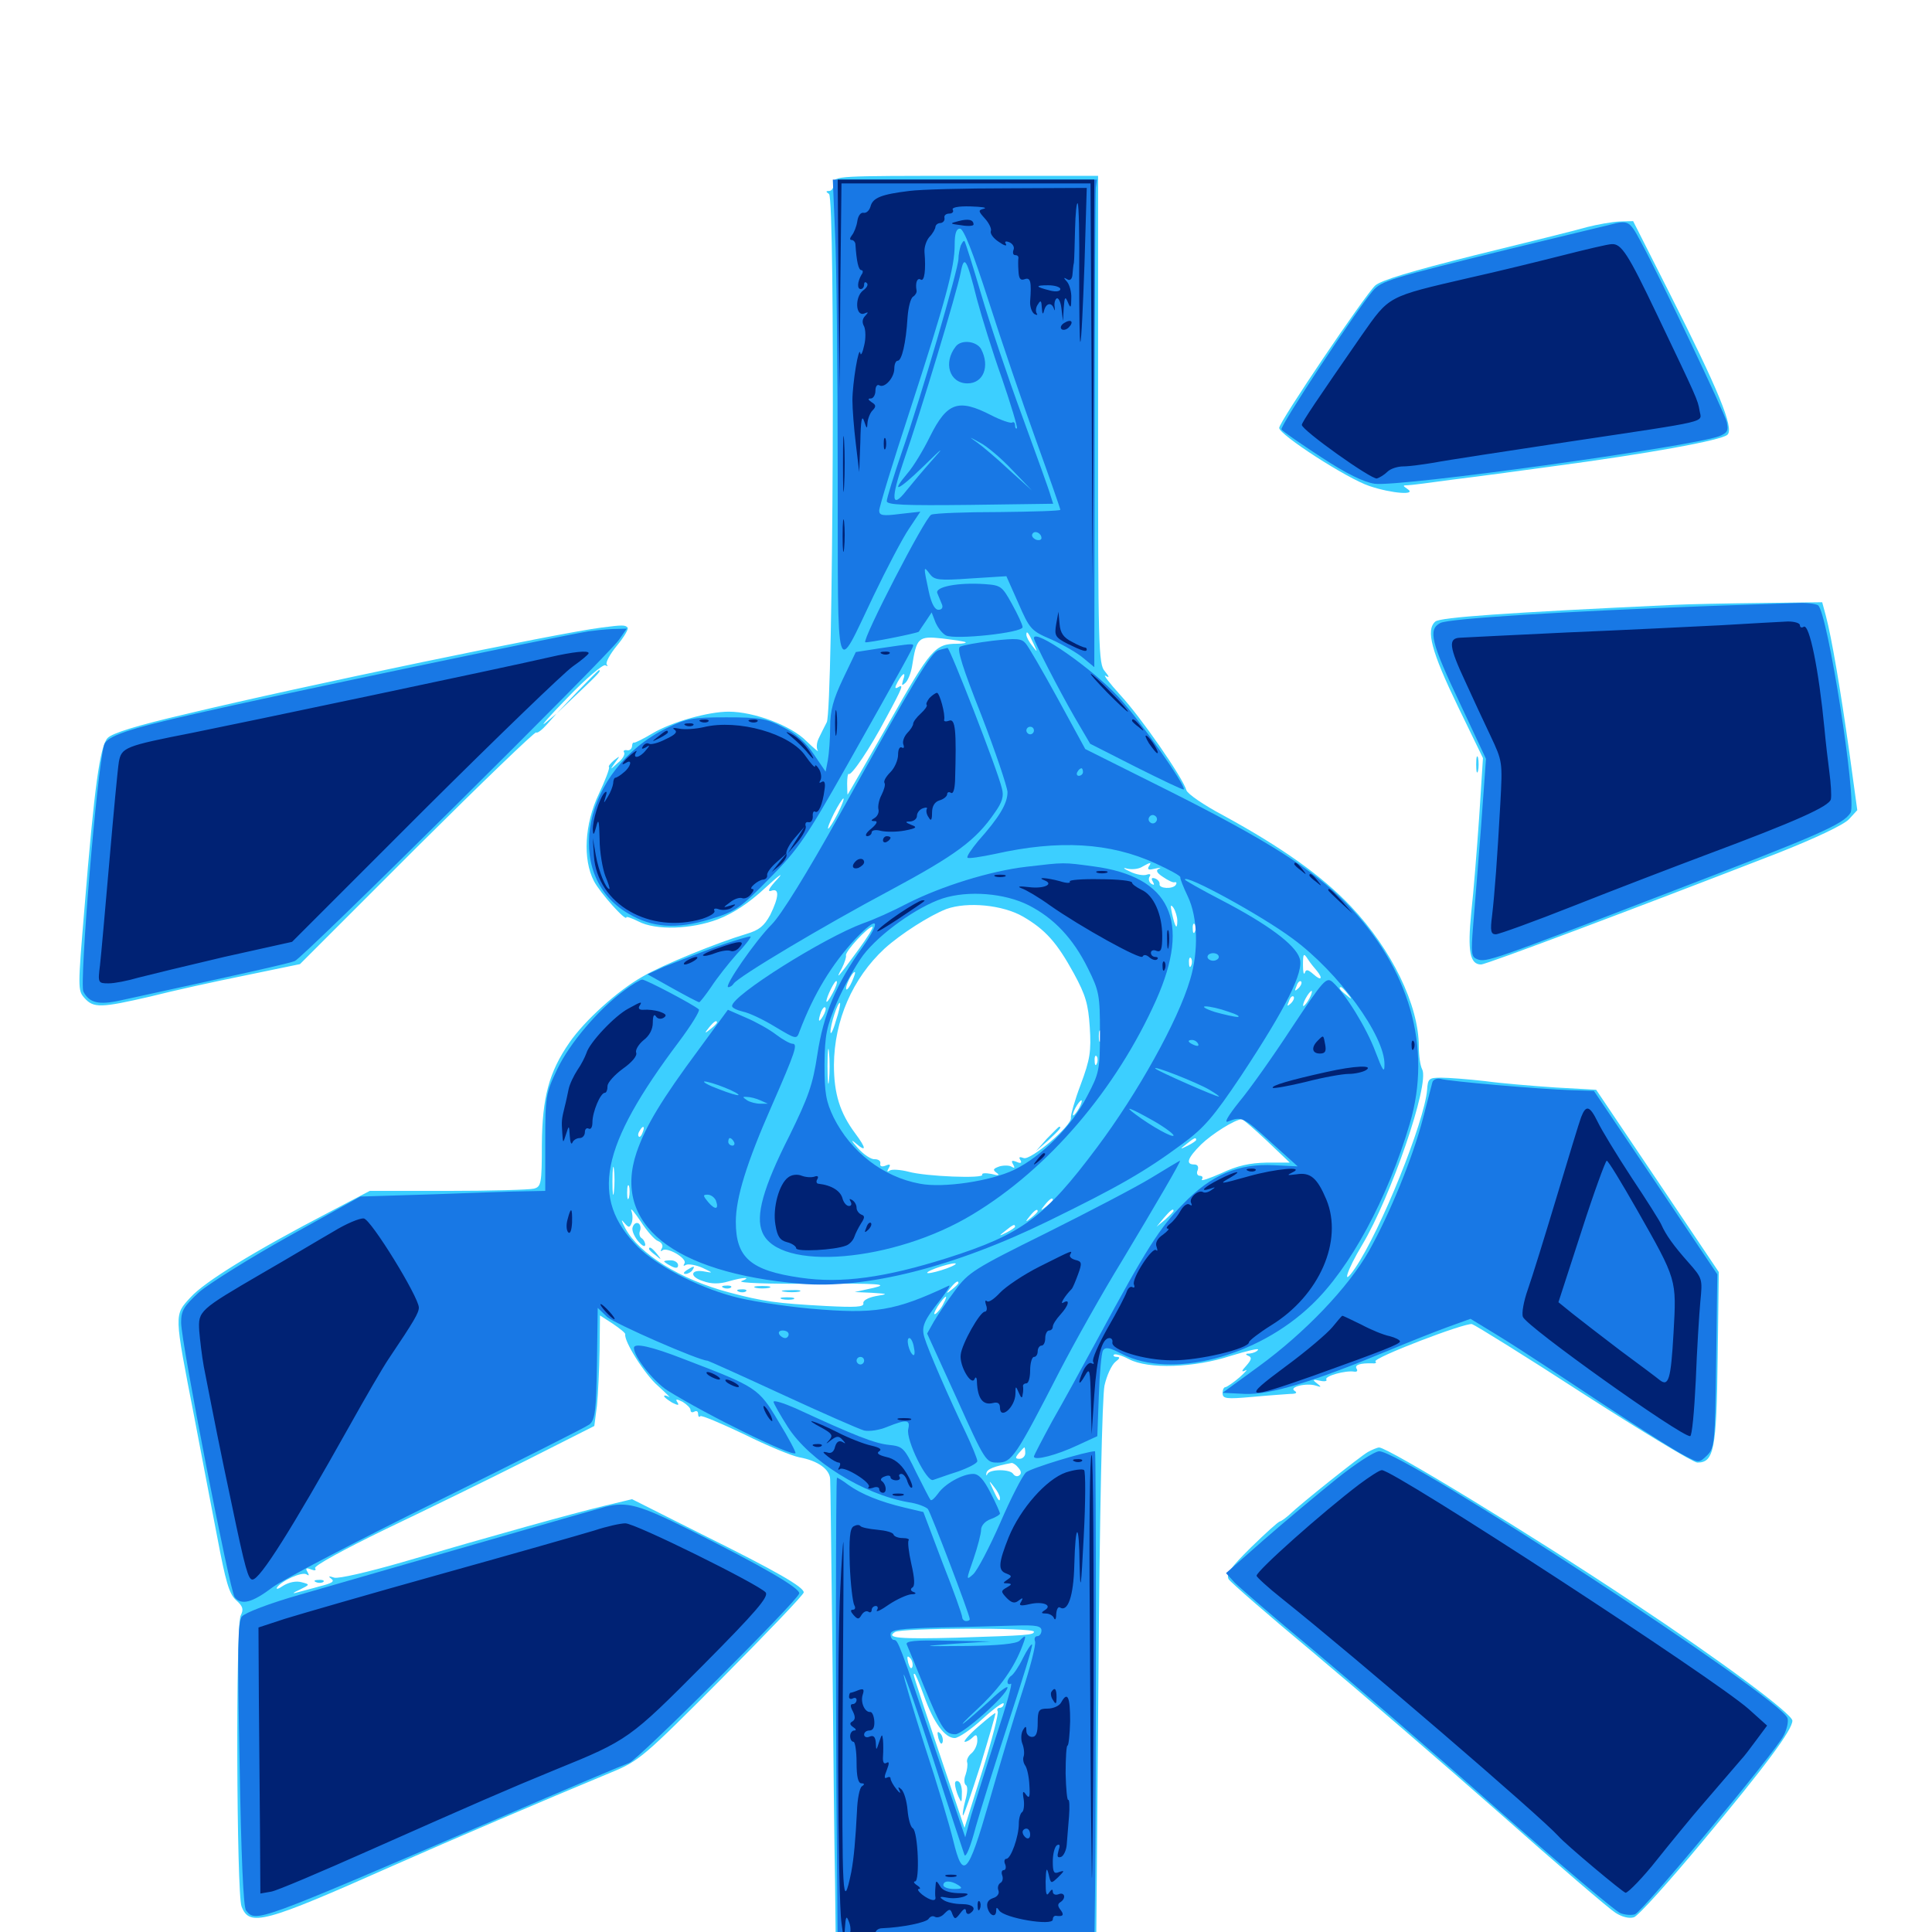 <svg xmlns="http://www.w3.org/2000/svg" viewBox="0 -1000 1000 1000">
	<path fill="#3ccfff" d="M431.641 -905.078C431.641 -902.93 430.469 -901.172 429.297 -901.172C427.344 -901.172 427.344 -900.781 429.102 -899.609C432.422 -897.461 431.25 -632.617 427.93 -626.172C426.758 -623.828 424.805 -620.117 423.828 -617.969C422.656 -615.625 422.461 -612.891 423.242 -611.523C424.023 -610.352 421.484 -612.5 417.383 -616.406C409.57 -624.414 390.234 -631.641 377.148 -631.641C366.602 -631.641 347.852 -626.367 337.891 -620.508C333.008 -617.578 328.711 -615.43 328.125 -615.625C327.539 -615.82 327.148 -614.844 327.148 -613.672C326.953 -612.305 325.781 -611.328 324.414 -611.719C323.047 -611.914 322.461 -611.328 323.047 -610.547C323.633 -609.57 322.266 -607.031 319.727 -605.078C315.625 -601.367 315.625 -601.367 318.359 -605.273C321.094 -608.984 321.094 -608.984 317.773 -606.445C316.016 -604.883 314.648 -603.32 315.234 -602.93C315.625 -602.344 313.281 -596.094 309.961 -589.062C302.539 -573.438 301.562 -555.273 307.422 -543.945C310.547 -537.891 324.219 -522.656 324.219 -525.195C324.219 -525.781 326.953 -524.805 330.469 -523.047C339.453 -518.359 357.812 -518.945 371.68 -524.219C379.297 -527.148 387.5 -532.422 396.094 -540.43C403.32 -547.07 406.055 -549.023 402.344 -544.922C398.438 -540.82 396.875 -538.281 399.023 -538.867C403.516 -540.625 403.32 -535.938 398.633 -526.367C395.508 -520.703 392.969 -518.555 386.328 -516.602C371.289 -512.109 342.969 -500.586 332.617 -494.531C319.727 -487.305 302.539 -471.68 294.727 -460.352C284.18 -445.117 280.664 -432.031 280.469 -407.617C280.469 -387.305 280.078 -385.742 276.367 -384.766C274.219 -384.18 254.297 -383.594 231.836 -383.594H191.406L170.898 -372.852C131.445 -352.344 105.859 -336.523 98.633 -328.516C90.039 -319.141 90.039 -320.703 100.586 -266.406C104.102 -247.656 109.57 -219.531 112.5 -204.102C116.797 -181.445 118.555 -175 122.266 -171.68C125.781 -168.555 126.172 -166.992 124.609 -163.867C121.875 -159.375 122.461 -20.117 125 -13.281C129.102 -2.539 136.328 -4.492 203.125 -34.18C234.57 -48.047 279.688 -67.383 316.406 -82.617C330.664 -88.477 333.008 -90.43 373.633 -131.25C396.875 -154.688 416.016 -174.609 416.016 -175.781C416.016 -178.516 402.344 -186.523 363.281 -205.859L327.148 -224.023L312.5 -220.508C296.289 -216.602 255.469 -205.273 208.203 -191.406C190.625 -186.328 175.391 -182.812 173.047 -183.398C170.117 -184.375 169.727 -184.18 171.484 -182.812C173.438 -181.445 171.68 -180.469 165.43 -178.906C160.742 -177.539 155.078 -176.172 153.125 -175.586C150.977 -175 151.953 -175.781 155.078 -177.148C160.547 -179.883 160.547 -179.883 156.055 -181.055C153.32 -181.836 149.609 -181.055 146.68 -179.297C144.141 -177.539 142.773 -177.148 143.359 -178.32C145.703 -181.836 156.25 -186.523 158.594 -185.156C159.961 -184.18 160.156 -184.57 159.18 -186.328C158.008 -188.281 158.398 -188.672 160.938 -187.695C162.891 -186.914 163.867 -187.109 163.086 -188.281C162.305 -189.453 177.734 -197.852 199.414 -208.398C220.312 -218.359 253.125 -234.375 272.461 -244.141L307.617 -261.914L308.984 -272.461C309.57 -278.32 310.156 -291.211 310.352 -301.172L310.547 -319.141L317.188 -314.844C320.898 -312.305 323.828 -309.961 323.633 -309.375C322.852 -305.859 333.789 -288.477 340.625 -282.617C344.922 -278.711 347.461 -276.172 346.289 -276.953C344.922 -277.734 343.75 -277.93 343.75 -277.344C343.75 -276.758 345.703 -275.391 347.852 -274.023C350.977 -272.461 351.758 -272.461 350.586 -274.219C349.414 -275.977 350.195 -275.977 353.32 -274.414C355.469 -273.047 357.422 -271.289 357.422 -270.117C357.422 -268.945 358.398 -268.75 359.375 -269.336C360.547 -269.922 361.328 -269.531 361.328 -268.164C361.328 -266.797 361.914 -266.211 362.5 -266.992C363.086 -267.578 373.242 -263.281 385.156 -257.617C396.875 -251.758 409.766 -246.484 413.672 -245.703C423.438 -243.945 429.492 -239.453 429.688 -234.375C429.883 -232.227 430.273 -191.992 430.859 -145.312C431.25 -98.633 431.836 -44.531 432.227 -25.195L432.617 9.961L500 9.766L567.383 9.57L568.555 -131.836C569.141 -216.016 570.508 -277.148 571.68 -282.812C572.852 -288.086 575.391 -293.555 577.344 -295.117C579.688 -296.875 579.883 -297.656 578.125 -297.656C576.758 -297.656 575.977 -298.242 576.562 -298.828C577.344 -299.414 580.664 -298.438 584.375 -296.484C594.336 -291.211 618.164 -291.992 637.109 -298.242C645.508 -300.781 651.758 -302.344 651.172 -301.367C650.586 -300.391 648.633 -299.609 646.875 -299.414C644.727 -299.414 644.336 -299.023 646.094 -298.242C648.047 -297.461 647.852 -296.289 645.117 -293.164C642.578 -290.43 642.383 -289.648 644.531 -290.625C646.094 -291.602 644.922 -290.039 641.602 -287.109C638.477 -284.375 635.156 -282.227 634.375 -282.031C633.398 -282.031 632.812 -280.664 632.812 -278.906C632.812 -275.977 634.766 -275.781 648.047 -276.953C656.25 -277.734 665.234 -278.32 667.773 -278.516C670.898 -278.516 671.68 -279.102 670.117 -280.078C666.797 -282.031 676.172 -284.375 681.055 -282.812C683.984 -281.836 684.18 -282.031 681.641 -283.984C679.102 -285.938 679.492 -286.133 683.203 -285.352C685.547 -284.766 687.109 -285.156 686.523 -285.938C685.352 -287.695 696.484 -290.82 700.977 -290.039C702.344 -289.844 702.93 -290.43 702.148 -291.602C700.977 -293.555 704.102 -294.531 710.547 -294.336C711.914 -294.141 712.695 -294.727 711.914 -295.312C710.352 -297.07 758.203 -315.43 761.914 -314.648C763.672 -314.062 789.844 -297.852 819.922 -278.32C850 -258.984 876.562 -242.969 878.516 -242.969C887.109 -242.969 888.477 -249.414 889.062 -296.875L889.648 -341.602L858.008 -388.672L826.172 -435.938L805.273 -437.109C793.555 -437.891 777.148 -439.258 768.555 -440.43C759.961 -441.406 749.805 -442.188 746.094 -442.188C739.648 -442.188 739.062 -441.797 738.672 -435.938C737.305 -419.336 714.648 -363.086 701.367 -343.555C694.141 -333.008 697.07 -342.383 705.078 -355.664C719.922 -380.469 740.039 -438.867 736.133 -446.484C735.156 -448.242 734.375 -453.516 734.375 -458.398C734.375 -479.688 720.312 -508.594 699.219 -530.859C683.984 -546.875 663.281 -561.523 633.203 -577.93C623.242 -583.203 614.648 -589.062 614.062 -591.016C612.109 -597.656 590.43 -628.906 579.883 -640.234C574.023 -646.68 570.703 -651.172 572.266 -650.195C574.414 -649.023 574.219 -649.609 571.875 -652.539C568.555 -656.055 568.359 -665.234 568.359 -782.617V-908.984H500C433.008 -908.984 431.641 -908.984 431.641 -905.078ZM534.961 -666.797C537.109 -662.109 537.109 -662.109 534.375 -665.625C532.617 -667.773 531.25 -670.312 531.25 -671.484C531.25 -673.828 532.227 -672.852 534.961 -666.797ZM499.805 -667.578C500.195 -667.188 498.438 -666.797 495.508 -666.797C483.984 -666.797 481.836 -664.258 460.156 -625.977C448.438 -605.469 438.867 -588.672 438.672 -588.672C438.672 -588.672 438.477 -591.211 438.477 -594.336C438.477 -597.461 438.867 -599.805 439.258 -599.414C440.43 -598.047 450.195 -612.305 458.594 -628.32C467.383 -644.531 467.969 -646.289 464.648 -644.141C463.086 -643.359 463.086 -644.141 464.648 -647.07C467.383 -651.953 469.141 -652.539 467.383 -647.852C466.602 -645.117 466.797 -644.922 468.555 -646.484C469.922 -647.656 471.484 -651.562 472.07 -655.078C474.414 -669.922 475.195 -670.898 487.695 -669.531C493.945 -668.75 499.414 -667.969 499.805 -667.578ZM433.594 -578.906C431.445 -574.609 429.102 -571.094 428.711 -571.094C428.125 -571.094 429.492 -574.609 431.641 -578.906C433.789 -583.203 436.133 -586.719 436.523 -586.719C437.109 -586.719 435.742 -583.203 433.594 -578.906ZM561.133 -559.961C565.625 -560.352 561.914 -560.742 552.734 -560.742C543.555 -560.742 539.844 -560.352 544.531 -559.961C549.023 -559.57 556.445 -559.57 561.133 -559.961ZM531.836 -558.008C533.008 -558.594 531.641 -558.984 528.32 -558.984C525.195 -558.984 524.023 -558.594 525.977 -558.008C527.734 -557.617 530.469 -557.617 531.836 -558.008ZM579.492 -558.203C580.273 -558.789 579.102 -559.375 576.953 -559.18C574.805 -559.18 574.219 -558.594 575.781 -558.008C577.148 -557.422 578.906 -557.617 579.492 -558.203ZM520.898 -556.25C521.68 -556.836 520.508 -557.422 518.359 -557.227C516.211 -557.227 515.625 -556.641 517.188 -556.055C518.555 -555.469 520.312 -555.664 520.898 -556.25ZM587.305 -556.25C588.086 -556.836 586.914 -557.422 584.766 -557.227C582.617 -557.227 582.031 -556.641 583.594 -556.055C584.961 -555.469 586.719 -555.664 587.305 -556.25ZM559.18 -554.102C562.5 -554.492 559.766 -554.883 552.734 -554.883C545.703 -554.883 542.969 -554.492 546.484 -554.102C549.805 -553.711 555.664 -553.711 559.18 -554.102ZM525.977 -552.148C527.148 -552.734 526.172 -553.125 523.438 -553.125C520.703 -553.125 519.727 -552.734 521.094 -552.148C522.266 -551.758 524.609 -551.758 525.977 -552.148ZM576.758 -552.148C577.93 -552.734 576.953 -553.125 574.219 -553.125C571.484 -553.125 570.508 -552.734 571.875 -552.148C573.047 -551.758 575.391 -551.758 576.758 -552.148ZM594.531 -551.367C593.75 -549.805 594.727 -549.609 597.852 -550.391C600.391 -550.977 601.367 -550.977 600 -550.391C598.047 -549.609 598.633 -548.242 601.953 -546.094C604.492 -544.336 607.227 -542.969 608.008 -543.359C608.984 -543.555 609.18 -542.969 608.594 -541.992C607.031 -539.648 599.805 -540.039 600.195 -542.383C600.391 -543.359 599.414 -544.727 597.852 -545.312C596.094 -545.898 595.703 -545.312 596.68 -543.75C597.656 -541.992 597.461 -541.602 595.898 -542.578C594.727 -543.359 594.336 -544.922 594.922 -546.094C595.898 -547.461 595.312 -547.852 593.555 -547.266C591.992 -546.68 588.086 -547.266 584.961 -548.828C581.445 -550.391 580.859 -551.172 583.398 -550.391C585.938 -549.805 589.453 -550.195 591.211 -551.367C595.703 -553.906 596.289 -553.906 594.531 -551.367ZM529.492 -525.586C541.211 -518.75 547.07 -512.109 555.859 -496.094C561.914 -484.961 563.281 -480.273 564.062 -468.359C564.844 -455.859 564.258 -451.758 559.375 -438.672C556.25 -430.469 554.102 -422.656 554.297 -421.484C555.078 -417.578 533.398 -399.219 529.883 -400.586C527.734 -401.367 527.148 -401.172 528.125 -399.609C529.102 -398.047 528.32 -397.656 526.172 -398.633C523.633 -399.609 523.242 -399.219 524.414 -397.266C525.391 -395.508 525.195 -395.117 523.633 -396.094C522.461 -396.875 519.531 -396.875 517.383 -396.289C514.062 -395.117 513.672 -394.531 515.82 -392.969C517.773 -391.602 516.797 -391.406 513.086 -392.383C509.961 -392.969 508.008 -392.773 508.398 -391.992C509.766 -389.844 479.102 -391.016 470.117 -393.555C466.211 -394.531 461.719 -394.922 460.547 -394.141C459.18 -393.164 458.984 -393.555 459.961 -395.312C461.133 -397.266 460.742 -397.656 458.398 -396.68C456.445 -395.898 455.273 -396.289 455.664 -397.852C455.859 -399.219 454.492 -400 452.734 -400C450.977 -399.805 447.07 -402.344 443.945 -405.859C440.625 -409.57 440.234 -410.547 442.969 -408.203C448.633 -403.32 448.438 -405.664 442.578 -413.477C434.766 -424.023 431.641 -433.789 431.641 -448.828C431.836 -471.875 441.211 -493.555 457.812 -508.984C466.211 -516.602 481.25 -526.172 489.844 -529.492C500.781 -533.398 518.945 -531.641 529.492 -525.586ZM609.375 -523.438C609.375 -518.359 608.203 -519.922 606.641 -527.148C605.664 -531.445 605.859 -532.227 607.422 -530.078C608.398 -528.516 609.375 -525.391 609.375 -523.438ZM618.555 -517.969C617.969 -516.406 617.383 -516.992 617.383 -519.141C617.188 -521.289 617.773 -522.461 618.359 -521.68C618.945 -521.094 619.141 -519.336 618.555 -517.969ZM444.141 -508.203C433.789 -493.945 432.031 -492.188 435.742 -498.828C437.109 -501.562 438.086 -504.492 437.891 -505.469C437.305 -507.422 449.219 -520.312 451.562 -520.312C452.344 -520.312 449.023 -514.844 444.141 -508.203ZM681.641 -497.461C684.961 -493.359 683.789 -492.188 679.883 -495.703C676.953 -498.242 675.977 -498.438 675.391 -496.484C674.805 -495.117 674.414 -496.875 674.414 -500.586C674.414 -506.641 674.805 -506.836 676.953 -503.516C678.32 -501.367 680.469 -498.828 681.641 -497.461ZM616.602 -500.391C616.016 -498.828 615.43 -499.414 615.43 -501.562C615.234 -503.711 615.82 -504.883 616.406 -504.102C616.992 -503.516 617.188 -501.758 616.602 -500.391ZM441.016 -491.992C439.844 -489.258 438.477 -487.5 438.086 -487.891C437.109 -488.867 441.016 -496.875 442.383 -496.875C442.969 -496.875 442.188 -494.727 441.016 -491.992ZM430.859 -485.742C429.297 -482.812 427.93 -480.859 427.734 -481.641C427.734 -483.984 432.227 -492.969 433.008 -492.188C433.594 -491.797 432.617 -488.867 430.859 -485.742ZM672.07 -488.477C670.117 -486.719 669.922 -486.914 671.094 -489.648C671.68 -491.602 672.852 -492.578 673.438 -491.992C674.023 -491.406 673.438 -489.844 672.07 -488.477ZM697.461 -485.742C700 -482.617 699.805 -482.422 696.875 -484.961C693.555 -487.5 692.578 -489.062 694.141 -489.062C694.531 -489.062 696.094 -487.5 697.461 -485.742ZM677.734 -483.203C676.562 -481.055 675.195 -479.297 674.609 -479.297C674.219 -479.297 674.609 -481.055 675.781 -483.203C676.953 -485.352 678.32 -487.109 678.906 -487.109C679.297 -487.109 678.906 -485.352 677.734 -483.203ZM668.164 -480.664C666.211 -478.906 666.016 -479.102 667.188 -481.836C667.773 -483.789 668.945 -484.766 669.531 -484.18C670.117 -483.594 669.531 -482.031 668.164 -480.664ZM432.617 -471.484C431.25 -466.602 429.883 -464.062 429.883 -465.82C429.688 -469.336 433.789 -481.836 434.766 -480.859C435.156 -480.469 434.18 -476.172 432.617 -471.484ZM425.977 -474.023C423.633 -470.117 423.242 -471.289 425 -476.367C425.781 -478.125 426.758 -479.102 427.148 -478.516C427.734 -478.125 427.148 -475.977 425.977 -474.023ZM371.094 -470.703C371.094 -470.312 369.531 -468.75 367.773 -467.383C364.648 -464.844 364.453 -465.039 366.992 -468.164C369.531 -471.289 371.094 -472.266 371.094 -470.703ZM569.727 -461.328C569.141 -459.961 568.75 -460.938 568.75 -463.672C568.75 -466.406 569.141 -467.383 569.727 -466.211C570.117 -464.844 570.117 -462.5 569.727 -461.328ZM365.234 -462.891C365.234 -464.453 363.672 -463.477 361.133 -460.352C358.594 -457.227 358.789 -457.031 361.914 -459.57C363.672 -460.938 365.234 -462.5 365.234 -462.891ZM429.102 -440.82C428.711 -436.719 428.32 -440.039 428.32 -448.047C428.32 -456.055 428.711 -459.375 429.102 -455.469C429.492 -451.367 429.492 -444.727 429.102 -440.82ZM567.773 -449.609C567.188 -448.047 566.602 -448.633 566.602 -450.781C566.406 -452.93 566.992 -454.102 567.578 -453.32C568.164 -452.734 568.359 -450.977 567.773 -449.609ZM406.445 -436.914C407.617 -438.867 408.203 -441.016 407.617 -441.406C407.227 -441.992 406.25 -441.016 405.469 -439.258C403.711 -434.18 404.102 -433.008 406.445 -436.914ZM558.594 -426.562C557.422 -424.414 556.055 -422.656 555.469 -422.656C555.078 -422.656 555.469 -424.414 556.641 -426.562C557.812 -428.711 559.18 -430.469 559.766 -430.469C560.156 -430.469 559.766 -428.711 558.594 -426.562ZM655.664 -409.57L667.578 -398.242H655.664C646.875 -398.047 640.43 -396.68 632.227 -392.773C625.977 -390.039 621.484 -388.477 622.07 -389.453C622.852 -390.625 622.266 -391.406 621.094 -391.406C619.727 -391.406 619.141 -392.773 619.922 -394.336C620.508 -396.094 619.922 -397.266 618.164 -397.266C613.477 -397.266 614.648 -400.586 621.68 -407.617C627.344 -413.086 639.062 -420.508 642.773 -420.703C643.359 -420.703 649.219 -415.625 655.664 -409.57ZM332.617 -413.867C332.031 -412.109 331.055 -411.133 330.664 -411.719C330.078 -412.305 330.273 -413.477 331.055 -414.648C332.812 -417.773 333.984 -417.188 332.617 -413.867ZM619.141 -409.961C619.141 -409.57 617.188 -408.203 614.844 -407.031C610.547 -404.883 610.547 -405.078 614.062 -407.812C618.164 -411.133 619.141 -411.523 619.141 -409.961ZM317.773 -383.203C317.383 -379.688 316.992 -382.031 316.992 -388.477C316.992 -394.922 317.383 -397.852 317.773 -394.922C318.164 -391.992 318.164 -386.719 317.773 -383.203ZM325.586 -391.016C325.977 -392.188 325.977 -394.531 325.586 -395.898C325 -397.07 324.609 -396.094 324.609 -393.359C324.609 -390.625 325 -389.648 325.586 -391.016ZM492.773 -388.086C495.117 -388.477 493.164 -388.867 488.281 -388.867C483.398 -388.867 481.445 -388.477 483.984 -388.086C486.328 -387.695 490.234 -387.695 492.773 -388.086ZM325.586 -380.273C325 -378.32 324.609 -379.492 324.609 -382.617C324.609 -385.938 325 -387.305 325.586 -386.133C325.977 -384.766 325.977 -382.031 325.586 -380.273ZM544.922 -378.906C544.922 -378.516 543.359 -376.953 541.602 -375.586C538.477 -373.047 538.281 -373.242 540.82 -376.367C543.359 -379.492 544.922 -380.469 544.922 -378.906ZM340.625 -357.617C342.578 -356.836 343.359 -355.273 342.578 -353.906C341.797 -352.539 341.797 -351.953 342.773 -352.734C345.117 -354.883 355.859 -348.633 354.297 -346.094C353.516 -344.727 353.711 -344.531 355.078 -345.312C356.25 -345.898 360.156 -345.312 363.672 -343.75C368.945 -341.211 369.336 -341.016 365.039 -341.797C357.422 -343.359 356.445 -339.258 363.867 -336.914C368.164 -335.352 372.266 -335.352 376.953 -336.719C384.961 -339.062 389.453 -339.062 383.789 -336.914C381.641 -335.938 398.242 -335.352 420.898 -335.547C455.664 -335.742 460.352 -335.352 452.148 -333.398L442.383 -331.25L451.172 -330.859C459.961 -330.273 459.961 -330.273 453.125 -329.102C449.219 -328.32 446.484 -326.758 446.875 -325.391C447.266 -323.438 442.773 -323.242 427.344 -324.023C401.953 -325.391 394.922 -326.367 377.344 -331.055C352.148 -337.695 330.859 -350.977 323.633 -364.258C321.68 -367.969 321.289 -369.336 322.852 -367.383C325.391 -364.453 325.781 -364.258 326.953 -366.992C327.539 -368.555 327.539 -371.484 326.758 -373.438C326.172 -375.195 328.32 -372.656 331.641 -367.773C334.766 -362.891 338.867 -358.203 340.625 -357.617ZM537.109 -373.047C537.109 -372.656 535.547 -371.094 533.789 -369.727C530.664 -367.188 530.469 -367.383 533.008 -370.508C535.547 -373.633 537.109 -374.609 537.109 -373.047ZM607.422 -373.242C607.422 -372.852 605.469 -370.898 603.125 -368.75L598.633 -365.039L602.344 -369.531C605.859 -373.633 607.422 -374.805 607.422 -373.242ZM525.391 -365.039C525.391 -364.648 523.438 -363.281 521.094 -362.109C516.797 -359.961 516.797 -360.156 520.312 -362.891C524.414 -366.211 525.391 -366.602 525.391 -365.039ZM424.414 -347.07C425.586 -347.656 424.609 -348.047 421.875 -348.047C419.141 -348.047 418.164 -347.656 419.531 -347.07C420.703 -346.68 423.047 -346.68 424.414 -347.07ZM490.234 -343.555C486.523 -342.188 482.031 -341.016 480.469 -341.016C478.906 -341.016 480.664 -342.188 484.375 -343.555C488.086 -344.922 492.578 -346.094 494.141 -346.094C495.703 -346.094 493.945 -344.922 490.234 -343.555ZM466.211 -343.359C466.992 -343.945 465.82 -344.531 463.672 -344.336C461.523 -344.336 460.938 -343.75 462.5 -343.164C463.867 -342.578 465.625 -342.773 466.211 -343.359ZM410.742 -341.211C411.914 -341.797 410.938 -342.188 408.203 -342.188C405.469 -342.188 404.492 -341.797 405.859 -341.211C407.031 -340.82 409.375 -340.82 410.742 -341.211ZM455.664 -341.211C456.836 -341.797 455.859 -342.188 453.125 -342.188C450.391 -342.188 449.414 -341.797 450.781 -341.211C451.953 -340.82 454.297 -340.82 455.664 -341.211ZM376.367 -339.453C377.148 -340.039 375.977 -340.625 373.828 -340.43C371.68 -340.43 371.094 -339.844 372.656 -339.258C374.023 -338.672 375.781 -338.867 376.367 -339.453ZM438.086 -339.258C441.406 -339.648 438.672 -340.039 431.641 -340.039C424.609 -340.039 421.875 -339.648 425.391 -339.258C428.711 -338.867 434.57 -338.867 438.086 -339.258ZM475.977 -339.453C476.758 -340.039 475.586 -340.625 473.438 -340.43C471.289 -340.43 470.703 -339.844 472.266 -339.258C473.633 -338.672 475.391 -338.867 475.977 -339.453ZM468.164 -337.5C468.945 -338.086 467.773 -338.672 465.625 -338.477C463.477 -338.477 462.891 -337.891 464.453 -337.305C465.82 -336.719 467.578 -336.914 468.164 -337.5ZM496.094 -335.938C496.094 -335.547 494.531 -333.984 492.773 -332.617C489.648 -330.078 489.453 -330.273 491.992 -333.398C494.531 -336.523 496.094 -337.5 496.094 -335.938ZM488.281 -325.195C487.305 -323.047 485.352 -320.703 484.18 -319.922C483.008 -319.336 483.594 -320.898 485.352 -323.828C489.258 -329.688 491.211 -330.664 488.281 -325.195ZM654.297 -296.875C654.297 -298.438 652.734 -297.461 650.195 -294.336C647.656 -291.211 647.852 -291.016 650.977 -293.555C652.734 -294.922 654.297 -296.484 654.297 -296.875ZM530.664 -247.852C530.664 -246.289 529.297 -244.922 527.734 -244.922C525.391 -244.922 525.391 -245.508 527.344 -247.852C528.711 -249.414 529.883 -250.781 530.273 -250.781C530.469 -250.781 530.664 -249.414 530.664 -247.852ZM527.148 -240.234C528.711 -238.477 528.711 -237.109 527.539 -236.328C526.562 -235.547 525.195 -235.938 524.414 -237.109C522.852 -239.648 512.305 -239.648 511.133 -237.109C510.547 -235.938 510.352 -236.133 510.547 -237.5C510.938 -239.648 514.453 -241.016 523.633 -242.773C524.414 -242.773 525.977 -241.797 527.148 -240.234ZM522.07 -234.961C523.633 -236.523 522.656 -237.109 518.555 -237.109C513.477 -236.914 513.086 -236.719 516.211 -234.961C518.945 -233.398 520.508 -233.398 522.07 -234.961ZM517.578 -224.609C517.578 -222.266 516.602 -223.242 513.867 -229.297C511.719 -233.984 511.719 -233.984 514.453 -230.469C516.211 -228.32 517.578 -225.781 517.578 -224.609ZM147.852 -173.438C148.633 -174.023 147.461 -174.609 145.312 -174.414C143.164 -174.414 142.578 -173.828 144.141 -173.242C145.508 -172.656 147.266 -172.852 147.852 -173.438ZM535.156 -155.469C535.156 -153.711 532.227 -153.516 495.312 -152.344C465.43 -151.562 458.203 -152.148 463.281 -155.273C466.406 -157.422 535.156 -157.617 535.156 -155.469ZM472.266 -137.305C471.68 -135.742 470.898 -136.719 470.117 -139.258C469.336 -142.578 469.531 -143.359 471.094 -141.797C472.07 -140.82 472.656 -138.672 472.266 -137.305ZM478.32 -122.07C483.203 -108.398 489.062 -100.391 494.141 -100.391C496.094 -100.391 502.734 -104.883 508.594 -110.352C514.648 -115.82 519.531 -119.336 519.531 -118.164C519.531 -116.992 518.555 -116.016 517.383 -116.016C516.406 -116.016 515.82 -115.234 516.406 -114.258C516.992 -113.281 513.477 -99.414 508.398 -83.203L499.219 -53.906L485.938 -93.359C471.484 -136.523 472.461 -133.594 473.438 -133.594C473.828 -133.594 475.977 -128.516 478.32 -122.07ZM541.797 -410.547L536.133 -404.102L542.578 -409.766C548.438 -415.234 549.805 -416.797 548.242 -416.797C547.852 -416.797 545.117 -413.867 541.797 -410.547ZM327.539 -365.039C326.758 -363.477 328.125 -360.352 330.078 -357.812C332.227 -355.273 333.789 -354.297 333.984 -355.664C333.984 -356.836 333.203 -358.398 332.031 -359.18C331.055 -359.766 330.664 -361.523 331.25 -362.891C331.836 -364.453 331.445 -366.211 330.469 -366.797C329.297 -367.383 328.125 -366.602 327.539 -365.039ZM335.938 -353.516C335.938 -353.125 337.5 -351.562 339.453 -350.195C342.383 -347.656 342.578 -347.852 340.039 -350.977C337.5 -354.102 335.938 -355.078 335.938 -353.516ZM343.75 -347.07C343.75 -346.875 345.312 -345.703 347.266 -344.727C349.805 -343.359 350.977 -343.555 350.977 -345.117C350.977 -346.484 349.219 -347.656 347.266 -347.656C345.312 -347.656 343.75 -347.461 343.75 -347.07ZM355.469 -342.578C353.711 -341.406 353.516 -340.625 354.883 -340.625C356.055 -340.625 357.812 -341.602 358.398 -342.578C359.961 -344.922 359.18 -344.922 355.469 -342.578ZM374.609 -333.398C373.047 -333.984 373.633 -334.57 375.781 -334.57C377.93 -334.766 379.102 -334.18 378.32 -333.594C377.734 -333.008 375.977 -332.812 374.609 -333.398ZM391.211 -333.398C389.258 -333.984 390.82 -334.375 394.531 -334.375C398.242 -334.375 399.805 -333.984 398.047 -333.398C396.094 -333.008 392.969 -333.008 391.211 -333.398ZM382.422 -331.445C380.859 -332.031 381.445 -332.617 383.594 -332.617C385.742 -332.812 386.914 -332.227 386.133 -331.641C385.547 -331.055 383.789 -330.859 382.422 -331.445ZM405.859 -331.445C403.32 -331.836 404.883 -332.227 409.18 -332.227C413.477 -332.422 415.43 -332.031 413.672 -331.445C411.719 -331.055 408.203 -331.055 405.859 -331.445ZM404.883 -327.539C402.93 -328.125 404.102 -328.516 407.227 -328.516C410.547 -328.516 411.914 -328.125 410.742 -327.539C409.375 -327.148 406.641 -327.148 404.883 -327.539ZM506.055 -106.055C501.367 -101.953 498.438 -98.438 499.414 -98.438C500.391 -98.438 502.148 -99.414 503.516 -100.781C505.273 -102.539 505.859 -102.148 505.859 -99.023C505.859 -96.875 504.492 -93.945 502.93 -92.578C501.172 -91.211 500.195 -89.062 500.586 -87.891C500.977 -86.719 500.586 -83.789 499.805 -81.445C498.828 -79.102 499.023 -76.562 500 -75.977C500.977 -75.391 500.781 -71.875 499.609 -67.969C498.633 -64.062 498.047 -60.742 498.438 -60.352C498.828 -59.961 502.734 -71.484 507.422 -86.133C511.914 -100.781 515.43 -112.891 515.234 -113.281C514.844 -113.477 510.742 -110.156 506.055 -106.055ZM485.742 -100.195C486.523 -97.656 487.305 -96.68 487.891 -98.242C488.281 -99.609 487.695 -101.758 486.719 -102.734C485.156 -104.297 484.961 -103.516 485.742 -100.195ZM494.336 -76.562C494.336 -75.195 495.117 -72.266 496.094 -70.117C497.656 -66.602 497.852 -66.797 497.852 -71.484C498.047 -74.414 497.266 -77.344 496.094 -77.93C495.117 -78.516 494.141 -77.93 494.336 -76.562ZM821.289 -882.422C816.016 -880.859 790.039 -874.414 763.672 -867.969C730.078 -859.57 714.648 -854.883 711.719 -852.148C706.25 -846.875 662.109 -781.641 662.109 -778.516C662.109 -775 697.07 -752.344 708.789 -748.438C720.312 -744.531 733.594 -743.555 728.516 -746.875C725.977 -748.633 725.977 -748.828 728.516 -748.828C730.078 -748.828 740.625 -750.195 751.953 -751.758C763.281 -753.125 786.328 -756.25 803.516 -758.594C852.148 -765.039 891.211 -772.07 894.141 -775C897.656 -778.32 889.453 -798.242 863.867 -848.828L845.312 -885.547L838.281 -885.352C834.18 -885.156 826.758 -883.789 821.289 -882.422ZM866.211 -686.914C778.516 -682.812 745.703 -680.469 742.969 -678.32C737.891 -674.023 740.82 -662.891 754.688 -634.18L767.578 -607.617L765.625 -577.148C764.453 -560.352 762.695 -538.086 761.523 -527.734C759.57 -507.812 760.742 -500.781 766.602 -500.781C769.336 -500.781 847.656 -530.273 920.117 -558.398C939.844 -566.211 954.297 -573.047 957.031 -575.977L961.328 -580.664L957.227 -610.547C952.539 -643.75 948.047 -669.922 945.117 -681.055L943.164 -688.281L911.523 -687.891C894.141 -687.695 873.828 -687.305 866.211 -686.914ZM311.523 -675.195C289.453 -672.461 156.641 -644.922 96.484 -630.469C70.508 -624.414 58.008 -620.508 55.664 -617.969C51.758 -613.672 48.828 -592.969 43.75 -530.273C40.234 -488.477 40.234 -487.305 43.75 -483.398C48.438 -478.125 52.344 -478.32 77.734 -484.18C89.258 -487.109 111.328 -491.992 126.953 -495.117L155.273 -500.977L215.82 -561.523C249.219 -594.727 276.953 -621.484 277.539 -620.898C278.125 -620.312 280.664 -622.266 283.398 -625.391L288.086 -630.664L282.227 -625.781C279.102 -623.242 284.18 -629.102 293.75 -638.867C303.32 -648.828 312.109 -656.25 313.281 -655.664C314.453 -655.078 314.844 -655.078 314.062 -656.055C313.281 -656.836 315.625 -661.328 319.336 -665.82C323.047 -670.312 325.586 -674.609 324.805 -675.195C323.633 -676.562 322.07 -676.562 311.523 -675.195ZM298.828 -641.992L288.086 -630.664L299.414 -641.406C309.766 -651.172 311.523 -653.125 309.961 -653.125C309.766 -653.125 304.688 -648.047 298.828 -641.992ZM764.062 -604.297C764.062 -600.586 764.453 -599.023 765.039 -600.977C765.43 -602.734 765.43 -605.859 765.039 -607.812C764.453 -609.57 764.062 -608.008 764.062 -604.297ZM708.008 -248.438C703.906 -246.094 673.242 -221.68 667.383 -216.016C665.43 -214.258 663.281 -212.695 662.5 -212.5C661.719 -212.5 655.078 -206.445 647.656 -199.219C636.719 -188.477 634.57 -185.156 635.938 -182.617C637.109 -180.859 656.836 -163.672 680.078 -144.336C703.125 -125 746.484 -87.695 776.367 -61.328C806.055 -34.961 833.008 -11.914 836.133 -9.961C839.453 -7.812 843.164 -6.836 845.703 -7.617C847.852 -8.203 863.867 -25.977 881.25 -46.875C914.062 -86.133 927.734 -104.688 927.734 -109.375C927.734 -112.891 891.016 -140.234 844.727 -170.898C791.992 -206.055 718.359 -250.781 713.867 -250.781C712.891 -250.781 710.156 -249.609 708.008 -248.438ZM163.672 -181.055C162.109 -181.641 162.695 -182.227 164.844 -182.227C166.992 -182.422 168.164 -181.836 167.383 -181.25C166.797 -180.664 165.039 -180.469 163.672 -181.055Z"/>
	<path fill="#1878e5" d="M432.227 -879.297C433.008 -863.867 433.594 -807.812 433.594 -754.688C433.789 -643.945 432.031 -649.609 452.148 -691.602C458.984 -705.859 467.188 -721.484 470.508 -726.367L476.367 -735.156L465.82 -733.984C456.836 -732.812 455.078 -733.203 455.078 -735.742C455.078 -737.5 462.109 -760.547 470.898 -787.305C489.453 -844.336 494.141 -861.719 494.141 -873.242C494.141 -879.102 494.922 -881.641 496.875 -881.641C498.828 -881.641 503.516 -869.531 511.719 -844.141C518.359 -823.438 529.492 -790.82 536.328 -771.875C543.164 -752.93 548.828 -736.719 548.828 -736.133C548.828 -735.547 534.57 -735.156 517.188 -734.961C499.609 -734.961 483.789 -734.375 482.031 -733.594C478.906 -732.422 446.289 -669.141 447.852 -667.578C448.438 -666.992 475 -672.266 475.586 -673.047C475.781 -673.438 477.344 -675.781 479.102 -678.32L482.227 -683.008L484.18 -677.93C485.352 -675.195 487.695 -672.07 489.648 -671.094C494.336 -668.75 529.297 -672.461 529.297 -675.391C529.297 -676.562 526.758 -682.031 523.828 -687.305C518.75 -696.484 518.164 -697.07 509.766 -697.656C496.094 -698.633 483.789 -696.289 485.156 -692.969C485.742 -691.406 486.914 -688.867 487.5 -687.305C488.281 -685.547 487.5 -684.375 485.742 -684.375C483.789 -684.375 482.031 -687.695 480.664 -694.141C477.93 -706.836 477.93 -707.422 481.25 -702.93C483.594 -699.805 485.742 -699.414 502.344 -700.586L520.898 -701.758L527.148 -687.695C533.008 -674.219 533.789 -673.438 544.336 -668.945C550.391 -666.211 557.812 -661.914 560.742 -659.375L566.406 -654.688L566.602 -776.562C566.602 -843.359 566.992 -900.195 567.188 -902.734L567.773 -907.031H499.414H431.055ZM508.398 -724.023C513.867 -724.414 509.375 -724.609 498.047 -724.609C486.719 -724.609 482.227 -724.414 487.891 -724.023C493.359 -723.633 502.734 -723.633 508.398 -724.023ZM539.062 -721.484C539.062 -720.508 537.695 -720.117 536.133 -720.703C534.57 -721.484 533.789 -722.656 534.375 -723.633C535.547 -725.781 539.062 -724.023 539.062 -721.484ZM833.008 -883.594C829.883 -882.812 806.445 -877.148 781.25 -871.094C719.336 -855.859 715.039 -854.688 710.547 -849.414C702.344 -839.844 662.305 -779.297 663.281 -777.734C663.867 -776.758 673.242 -770.312 683.984 -763.281C697.07 -754.688 706.055 -750.391 711.523 -749.609C724.609 -747.852 875.195 -768.75 889.844 -774.219C894.141 -775.977 894.727 -776.953 893.75 -781.641C892.383 -786.914 859.766 -855.469 849.219 -875C843.359 -885.938 842.773 -886.133 833.008 -883.594ZM497.266 -872.852C496.68 -871.094 496.094 -867.969 496.094 -866.016C496.094 -860.938 476.562 -793.945 466.797 -766.016C462.5 -753.516 458.984 -741.992 458.984 -740.625C458.984 -738.672 467.773 -738.281 502.148 -738.672L545.117 -739.258L543.75 -743.555C543.164 -745.898 536.523 -764.258 529.102 -784.57C521.68 -804.688 512.109 -833.203 507.812 -847.852C503.516 -862.5 499.609 -874.805 499.219 -875.195C498.828 -875.586 498.047 -874.609 497.266 -872.852ZM505.664 -845.117C508.008 -836.328 513.672 -817.969 518.555 -804.297C523.242 -790.625 526.758 -778.906 526.367 -778.32C525.781 -777.93 525.391 -778.516 525.391 -779.883C525.391 -781.25 524.609 -781.836 523.828 -781.25C523.047 -780.859 518.164 -782.422 512.891 -785.156C496.094 -793.75 490.234 -791.797 481.445 -774.219C477.93 -766.992 472.656 -758.398 469.922 -755.273C460.547 -744.141 464.844 -745.898 477.93 -758.594C488.281 -768.75 489.258 -769.336 482.227 -761.523C477.539 -756.25 471.68 -749.219 469.336 -746.289C461.328 -735.938 460.938 -741.602 467.773 -761.523C476.367 -786.133 495.312 -848.828 497.266 -858.984C499.023 -868.359 500.391 -866.211 505.664 -845.117ZM523.828 -756.836L534.18 -746.094L522.461 -756.641C516.016 -762.695 508.594 -768.945 505.859 -770.898C501.172 -774.219 501.172 -774.219 507.227 -770.898C510.742 -769.141 518.359 -762.695 523.828 -756.836ZM494.727 -820.703C488.086 -812.305 491.406 -801.562 500.781 -801.562C508.984 -801.562 512.5 -810.352 507.812 -819.336C505.469 -823.438 497.656 -824.414 494.727 -820.703ZM884.766 -686.328C810.742 -683.594 749.805 -679.883 745.508 -677.539C739.062 -674.219 740.625 -667.578 755.859 -635.547L769.141 -607.227L766.602 -572.07C765.039 -552.734 763.281 -529.688 762.5 -520.898C761.328 -506.445 761.523 -504.688 764.648 -503.516C769.141 -501.758 772.07 -502.734 862.891 -537.695C940.82 -567.578 954.102 -573.242 957.812 -579.297C961.328 -585.156 945.898 -683.398 941.016 -686.719C939.648 -687.5 934.961 -688.086 930.664 -687.891C926.367 -687.695 905.664 -687.109 884.766 -686.328ZM304.688 -673.242C286.133 -670.117 140.625 -639.648 101.562 -630.664C66.016 -622.656 55.273 -618.945 53.906 -614.453C50.195 -601.953 41.016 -491.016 43.164 -486.719C46.289 -480.859 51.172 -479.688 62.5 -482.227C128.125 -496.484 149.609 -501.367 152.539 -502.539C156.641 -503.906 314.258 -660.156 320.312 -668.75L324.414 -674.609L316.992 -674.414C312.891 -674.219 307.422 -673.633 304.688 -673.242ZM513.867 -668.359C505.859 -667.383 498.242 -666.016 496.875 -665.234C495.117 -664.258 498.242 -654.297 508.008 -629.688C515.234 -610.938 521.289 -592.969 521.484 -590.039C521.484 -583.984 517.188 -576.953 506.25 -564.648C502.734 -560.352 500.195 -556.641 500.781 -556.055C501.172 -555.469 507.617 -556.445 515.039 -558.008C548.047 -565.43 574.609 -563.867 598.047 -553.125C605.273 -549.805 611.133 -546.68 610.938 -545.898C610.742 -545.312 612.5 -540.82 614.844 -535.938C619.922 -525.195 620.508 -507.812 616.016 -492.969C609.766 -471.68 588.867 -434.18 567.773 -406.055C540.625 -369.727 528.906 -361.133 490.234 -348.828C458.008 -338.672 435.547 -335.547 414.258 -338.672C388.477 -342.383 380.859 -349.023 380.859 -367.578C380.859 -380.078 386.523 -398.242 399.414 -427.539C411.719 -455.664 413.086 -459.766 410.156 -459.766C408.984 -459.766 405.078 -461.914 401.758 -464.453C398.242 -467.188 391.211 -471.094 386.133 -473.242L376.758 -477.344L361.719 -456.836C342.578 -431.055 334.18 -417.188 329.492 -403.516C316.992 -366.406 348.242 -341.211 414.258 -335.547C448.047 -332.617 493.945 -344.141 542.969 -368.164C578.906 -385.742 592.578 -393.555 612.109 -408.008C623.242 -416.211 628.125 -421.875 642.383 -443.164C665.625 -478.32 675.195 -497.266 672.656 -504.102C670.312 -511.133 656.055 -521.68 632.422 -533.984C621.875 -539.453 613.281 -544.336 613.281 -544.727C613.281 -547.852 652.93 -526.172 668.945 -514.258C692.773 -496.875 716.992 -463.672 716.602 -448.828C716.602 -444.336 715.625 -445.898 711.914 -455.664C707.422 -467.773 696.484 -485.547 689.844 -491.602C686.523 -494.531 685.156 -492.969 668.555 -467.969C658.984 -453.32 646.68 -435.938 641.406 -429.688C635.352 -422.07 633.398 -418.555 635.742 -419.531C642.578 -422.266 643.555 -421.875 657.617 -408.984L671.68 -396.289L659.57 -396.875C641.016 -397.852 626.953 -391.992 612.305 -376.758C600.391 -364.648 593.359 -353.711 568.359 -307.422C560.547 -292.969 549.805 -273.438 544.531 -264.258C539.453 -254.883 535.156 -246.68 535.156 -246.094C535.156 -243.75 547.07 -246.875 557.812 -251.953L567.969 -256.641L568.75 -277.539C569.141 -289.258 570.117 -299.805 570.898 -300.977C572.07 -302.93 574.414 -302.539 580.664 -299.219C606.25 -286.133 650.586 -297.461 678.906 -324.609C698.828 -343.555 718.164 -379.492 729.688 -418.359C741.406 -457.812 729.492 -499.023 696.875 -532.422C679.102 -550.391 655.664 -565.234 604.688 -590.82L561.719 -612.305L547.656 -638.086C539.844 -652.344 532.422 -665.234 530.859 -666.992C528.711 -669.531 526.172 -669.727 513.867 -668.359ZM535.156 -621.875C535.156 -620.898 534.375 -619.922 533.203 -619.922C532.227 -619.922 531.25 -620.898 531.25 -621.875C531.25 -623.047 532.227 -623.828 533.203 -623.828C534.375 -623.828 535.156 -623.047 535.156 -621.875ZM560.547 -600.391C560.547 -599.414 559.57 -598.438 558.398 -598.438C557.422 -598.438 557.031 -599.414 557.617 -600.391C558.203 -601.562 559.18 -602.344 559.766 -602.344C560.156 -602.344 560.547 -601.562 560.547 -600.391ZM598.438 -574.805C597.852 -573.828 596.484 -573.438 595.508 -574.219C594.531 -574.805 594.141 -576.172 594.922 -577.148C595.508 -578.125 596.875 -578.516 597.852 -577.734C598.828 -577.148 599.219 -575.781 598.438 -574.805ZM630.859 -504.688C630.859 -503.711 629.492 -502.734 627.93 -502.734C626.367 -502.734 625 -503.711 625 -504.688C625 -505.859 626.367 -506.641 627.93 -506.641C629.492 -506.641 630.859 -505.859 630.859 -504.688ZM635.742 -476.367C640.039 -475 642.188 -473.828 640.625 -473.633C639.062 -473.633 633.789 -474.805 628.906 -476.172C624.023 -477.734 621.875 -479.102 624.023 -479.102C626.172 -479.102 631.445 -477.93 635.742 -476.367ZM620.117 -459.766C620.703 -458.594 619.922 -458.398 618.359 -458.984C614.844 -460.352 614.258 -461.719 616.992 -461.719C618.164 -461.719 619.531 -460.938 620.117 -459.766ZM625.977 -435.938C629.297 -433.984 631.445 -432.422 630.859 -432.422C629.102 -432.422 599.414 -445.508 598.047 -446.875C595.898 -449.023 619.727 -439.648 625.977 -435.938ZM375 -437.109C379.492 -435.352 382.617 -433.594 382.227 -433.203C381.836 -432.812 377.344 -434.18 371.875 -436.328C366.602 -438.281 363.477 -440.039 364.648 -440.234C366.016 -440.234 370.703 -438.867 375 -437.109ZM393.555 -430.469L397.461 -428.711H393.555C391.406 -428.711 388.281 -429.492 386.719 -430.469C384.18 -432.227 384.18 -432.422 386.719 -432.227C388.281 -432.227 391.406 -431.445 393.555 -430.469ZM597.266 -419.727C602.734 -416.602 607.422 -413.086 607.422 -412.305C607.422 -410.742 596.289 -416.797 587.695 -423.242C581.055 -428.125 585.156 -426.562 597.266 -419.727ZM379.883 -408.984C380.469 -408.008 380.078 -407.031 379.102 -407.031C377.93 -407.031 376.953 -408.008 376.953 -408.984C376.953 -410.156 377.344 -410.938 377.734 -410.938C378.32 -410.938 379.297 -410.156 379.883 -408.984ZM372.461 -407.812C373.242 -408.398 372.07 -408.984 369.922 -408.789C367.773 -408.789 367.188 -408.203 368.75 -407.617C370.117 -407.031 371.875 -407.227 372.461 -407.812ZM370.508 -378.711C372.266 -374.023 370.312 -373.438 366.602 -377.734C363.867 -381.055 363.672 -381.641 366.211 -381.641C367.969 -381.641 369.727 -380.273 370.508 -378.711ZM535.156 -669.727C535.156 -667.969 548.047 -642.969 556.25 -628.711L564.258 -615.039L588.086 -602.93C601.367 -596.289 612.305 -591.016 612.695 -591.406C614.258 -592.773 589.648 -627.734 578.906 -639.258C565.43 -653.906 535.156 -675 535.156 -669.727ZM455.469 -664.453L442.969 -662.5L436.328 -648.633C431.25 -637.891 429.688 -632.227 429.688 -623.633C429.688 -617.578 429.102 -609.961 428.516 -606.641L427.344 -600.586L421.094 -609.766C417.188 -615.625 411.719 -620.508 405.273 -623.633C396.68 -628.125 392.969 -628.711 375.977 -628.711C358.398 -628.711 355.273 -628.125 344.922 -623.047C301.953 -601.953 290.625 -547.266 325.195 -527.148C337.695 -519.727 350.195 -518.945 367.578 -524.219C380.859 -528.32 383.008 -529.688 398.438 -545.508C413.281 -560.547 417.383 -566.602 438.672 -604.297C466.406 -653.516 472.656 -664.648 472.656 -665.82C472.656 -666.992 471.484 -666.797 455.469 -664.453ZM485.938 -663.477C482.031 -662.5 474.219 -649.609 434.375 -577.93C417.578 -547.852 404.297 -526.367 399.414 -521.484C390.82 -512.891 374.414 -489.062 376.953 -489.062C377.93 -489.062 379.102 -489.844 379.688 -490.82C381.836 -494.336 426.758 -521.094 460.547 -539.062C494.727 -557.422 505.078 -565.039 514.844 -579.297C518.75 -584.766 519.727 -587.891 518.555 -591.992C516.406 -601.367 491.602 -664.844 490.43 -664.648C489.844 -664.453 487.695 -664.062 485.938 -663.477ZM531.25 -551.367C512.695 -549.219 487.5 -541.406 469.727 -532.422C462.305 -528.516 451.953 -523.828 446.68 -522.07C426.172 -514.453 378.906 -484.766 378.906 -479.297C378.906 -478.32 381.445 -477.148 384.57 -476.367C387.695 -475.781 395.117 -472.266 401.172 -468.555C412.305 -461.914 412.305 -461.914 413.867 -466.211C421.289 -485.742 430.469 -500.781 442.773 -514.062C454.492 -526.367 456.445 -524.023 446.484 -509.766C432.812 -490.82 426.172 -474.805 423.047 -454.102C420.703 -438.672 418.555 -432.422 408.594 -412.109C394.922 -385.156 391.016 -370.703 394.531 -362.305C402.93 -341.602 462.695 -346.68 503.516 -371.484C542.773 -395.117 577.734 -436.133 598.438 -482.422C616.602 -523.242 605.859 -546.289 566.016 -551.562C550 -553.711 551.367 -553.711 531.25 -551.367ZM532.422 -531.445C545.508 -524.805 555.469 -514.258 563.086 -498.828C568.945 -487.109 569.336 -484.766 569.336 -465.625C569.336 -446.094 568.945 -444.531 562.695 -432.617C554.883 -417.188 539.062 -401.367 525 -394.531C512.891 -388.672 488.281 -384.961 476.172 -387.305C457.031 -390.82 440.43 -403.711 431.445 -421.68C427.539 -429.883 426.758 -434.18 426.758 -449.023C426.953 -464.258 427.734 -468.555 433.203 -481.25C436.719 -489.258 442.773 -500.195 446.68 -505.469C455.273 -516.797 474.805 -530.664 487.891 -534.961C501.172 -539.258 520.117 -537.695 532.422 -531.445ZM370.117 -509.766C360.547 -506.25 348.633 -501.562 343.75 -499.609L335.156 -495.703L348.047 -488.477C355.078 -484.57 361.328 -481.25 361.914 -481.25C362.305 -481.25 365.234 -484.961 368.164 -489.258C371.094 -493.75 376.953 -501.172 381.25 -506.055C385.742 -510.742 388.867 -514.844 388.477 -515.234C388.086 -515.625 379.883 -513.086 370.117 -509.766ZM323.047 -487.305C309.766 -477.539 294.922 -460.156 288.477 -446.68C282.422 -433.984 282.227 -432.422 282.227 -408.594V-383.594L272.461 -383.398C267.188 -383.398 245.508 -382.617 224.609 -381.836L186.523 -380.664L149.609 -360.156C129.297 -348.828 108.398 -335.742 103.125 -331.25C95.117 -323.828 93.75 -321.68 93.75 -315.43C93.75 -305.273 118.945 -176.367 121.484 -173.242C125 -168.945 130.664 -170.508 141.211 -178.516C146.875 -182.617 185.352 -202.734 226.562 -223.047C267.969 -243.555 303.32 -261.328 305.078 -262.695C308.008 -265.039 308.594 -269.727 308.984 -294.336L309.375 -323.047L314.258 -318.359C318.164 -314.844 361.914 -295.703 366.211 -295.703C366.602 -295.703 383.984 -287.891 404.688 -278.32C425.391 -268.75 444.531 -260.352 447.266 -259.57C450 -258.984 455.273 -259.766 459.375 -261.523C469.141 -265.43 471.289 -265.234 470.117 -260.352C468.75 -254.883 479.688 -232.617 483.008 -233.984C484.375 -234.375 490.039 -236.523 495.703 -238.281C501.172 -240.234 505.859 -242.578 505.859 -243.75C505.859 -244.922 503.125 -251.562 499.805 -258.594C491.211 -276.367 480.273 -301.562 478.516 -307.617C476.758 -313.281 478.125 -316.406 487.109 -327.734C490.234 -331.836 492.188 -334.961 491.211 -334.57C462.891 -321.289 453.125 -319.727 419.336 -322.656C405.078 -324.023 386.914 -326.758 378.906 -329.102C360.352 -334.18 340.039 -344.922 330.273 -354.492C305.273 -379.688 310.547 -406.445 351.367 -460.742C357.812 -469.336 362.5 -476.953 361.719 -477.539C359.18 -479.883 334.375 -492.969 332.422 -492.969C331.445 -492.969 327.148 -490.43 323.047 -487.305ZM408.203 -309.375C408.203 -308.398 407.422 -307.422 406.445 -307.422C405.273 -307.422 403.906 -308.398 403.32 -309.375C402.734 -310.547 403.516 -311.328 405.078 -311.328C406.836 -311.328 408.203 -310.547 408.203 -309.375ZM473.047 -302.539C473.633 -300 473.438 -298.242 472.656 -298.633C470.508 -300 468.75 -307.422 470.703 -307.422C471.484 -307.422 472.656 -305.273 473.047 -302.539ZM447.266 -295.703C447.266 -294.727 446.484 -293.75 445.312 -293.75C444.336 -293.75 443.359 -294.727 443.359 -295.703C443.359 -296.875 444.336 -297.656 445.312 -297.656C446.484 -297.656 447.266 -296.875 447.266 -295.703ZM741.406 -439.844C741.016 -438.477 738.867 -430.078 736.523 -421.094C731.25 -400.781 719.336 -371.68 708.594 -352.539C697.852 -333.594 675.391 -310.156 651.562 -292.773L632.812 -279.102L644.336 -278.516C657.227 -277.93 679.688 -284.766 717.773 -300.586C728.516 -305.078 742.773 -310.742 749.219 -313.086L761.133 -317.383L773.633 -309.766C780.469 -305.664 792.773 -297.656 800.781 -292.383C842.773 -264.453 866.797 -249.023 872.852 -246.094C879.297 -242.773 879.492 -242.773 883.594 -246.68C887.5 -250.586 887.695 -253.125 888.281 -295.703L888.867 -340.43L857.031 -387.891L825 -435.352L812.5 -435.742C796.289 -436.328 750.195 -440.234 745.508 -441.602C743.75 -441.992 741.797 -441.211 741.406 -439.844ZM595.703 -390.234C587.695 -385.352 563.281 -372.656 541.406 -361.719C504.297 -343.359 501.172 -341.406 494.336 -332.031C490.234 -326.562 485.352 -319.336 483.398 -316.016L479.883 -309.766L495.117 -276.367C509.961 -243.359 510.352 -242.969 516.406 -242.969C523.633 -242.969 525.586 -245.703 548.633 -290.625C556.445 -305.664 570.703 -331.055 580.664 -347.266C598.242 -376.562 611.523 -399.219 610.742 -399.219C610.547 -399.219 603.711 -395.117 595.703 -390.234ZM328.125 -302.344C328.125 -297.656 338.281 -284.961 345.508 -280.273C366.602 -267.188 409.961 -245.898 411.719 -247.852C412.109 -248.242 408.203 -255.664 402.93 -264.258C392.578 -281.641 391.797 -282.031 354.102 -296.484C337.109 -303.125 328.125 -305.078 328.125 -302.344ZM400.391 -274.414C400.391 -273.633 403.711 -267.773 407.812 -261.328C419.141 -243.75 446.875 -226.562 470.117 -222.461C474.609 -221.875 479.102 -220.117 480.273 -218.945C481.836 -216.797 501.953 -164.258 501.953 -161.914C501.953 -161.328 501.172 -160.938 500 -160.938C499.023 -160.938 498.047 -161.914 498.047 -162.891C498.047 -164.062 493.555 -176.758 487.891 -191.016L477.93 -217.383L467.969 -219.727C455.664 -222.656 445.898 -226.562 439.062 -231.445C436.328 -233.594 433.594 -235.156 433.203 -235.156C432.617 -235.156 432.422 -119.922 433.203 -39.453L433.594 8.984H500H566.406L566.797 -20.898C567.383 -73.828 567.383 -248.828 566.797 -248.828C562.305 -248.828 533.398 -240.039 531.055 -237.891C529.297 -236.328 523.242 -224.609 517.773 -211.914C512.109 -199.023 505.859 -187.109 503.711 -185.156C500 -181.836 500 -182.031 503.906 -193.164C506.055 -199.414 507.812 -206.25 507.812 -208.203C507.812 -210.352 509.961 -212.695 512.695 -213.672C515.43 -214.648 517.578 -216.016 517.578 -216.602C517.578 -217.188 515.43 -222.07 512.695 -227.344C509.18 -234.18 506.641 -237.109 503.711 -237.109C498.242 -237.109 489.062 -232.031 485.547 -226.953C483.789 -224.609 482.227 -223.047 481.641 -223.633C481.25 -224.023 477.93 -230.469 474.219 -237.891C467.969 -250.781 467.383 -251.367 459.961 -252.148C452.734 -252.93 442.969 -256.641 411.719 -271.094C405.469 -273.828 400.391 -275.391 400.391 -274.414ZM539.062 -156.055C539.062 -154.492 538.086 -153.125 536.914 -153.125C535.742 -153.125 535.156 -151.953 535.742 -150.391C536.328 -148.828 533.203 -136.719 528.906 -123.633C524.609 -110.352 516.992 -84.961 511.914 -67.188C500.977 -29.297 498.438 -26.562 493.359 -47.461C491.602 -54.883 484.961 -77.148 478.516 -96.68C472.266 -116.406 467.383 -132.812 467.773 -133.203C468.164 -133.594 475.195 -113.477 483.398 -88.281C491.406 -63.281 498.633 -41.406 499.219 -39.844C500 -38.281 502.539 -44.727 505.078 -54.492C507.812 -64.062 515.625 -89.062 522.461 -109.961C529.297 -130.859 534.766 -148.438 534.18 -148.828C533.789 -149.219 531.641 -146.094 529.492 -141.797C527.344 -137.305 524.609 -133.398 523.438 -132.617C522.461 -132.031 521.484 -130.469 521.484 -129.492C521.484 -128.32 522.266 -127.93 523.242 -128.516C524.219 -129.102 520.703 -116.602 515.43 -100.781C510.352 -84.961 504.688 -66.797 502.734 -60.547L499.609 -49.023L484.375 -93.75C465.43 -149.609 464.844 -151.172 462.695 -151.172C461.719 -151.172 460.938 -152.539 460.938 -154.102C460.938 -156.445 465.43 -157.031 485.938 -157.617C499.609 -157.812 517.188 -158.398 525 -158.594C536.328 -158.984 539.062 -158.398 539.062 -156.055ZM496.094 -24.219C498.438 -22.656 497.852 -22.266 493.75 -22.266C490.625 -22.266 488.281 -23.242 488.281 -24.219C488.281 -26.758 492.188 -26.758 496.094 -24.219ZM527.734 -150.781C526.172 -149.219 516.992 -148.242 500.391 -148.047C476.172 -147.852 475.977 -147.852 494.141 -149.219L512.695 -150.391L490.43 -150.781C473.438 -151.172 468.555 -150.586 469.336 -148.828C469.922 -147.461 474.023 -137.695 478.32 -126.953C487.305 -105.273 489.062 -102.344 494.531 -102.344C498.438 -102.344 521.484 -122.852 521.484 -126.562C521.484 -127.539 517.383 -124.609 512.305 -119.727C507.031 -115.039 501.172 -109.766 499.023 -108.203C496.875 -106.641 499.414 -109.375 504.883 -114.453C516.016 -124.609 523.828 -134.961 528.32 -145.898C531.445 -153.711 531.445 -154.492 527.734 -150.781ZM691.602 -234.375C681.641 -226.367 664.844 -212.305 654.102 -202.93L634.57 -185.742L639.062 -180.859C641.602 -178.32 659.375 -162.891 678.711 -146.875C698.047 -130.664 741.016 -93.75 774.023 -64.453C807.031 -35.352 836.133 -10.742 838.672 -9.766C841.211 -8.789 844.727 -8.594 846.289 -9.18C850.391 -10.742 919.336 -93.555 923.242 -101.758C925 -105.078 925.781 -109.18 925.195 -110.742C921.094 -121.68 726.367 -248.828 713.867 -248.828C711.523 -248.828 701.562 -242.383 691.602 -234.375ZM313.477 -220.117C309.766 -219.141 214.062 -191.602 155.273 -174.609C139.453 -170.117 126.758 -165.234 125.195 -163.281C123.047 -160.547 122.852 -146.875 124.023 -86.719C124.805 -39.844 125.977 -12.695 127.344 -11.133C132.617 -4.883 131.055 -4.297 257.812 -58.789C292.773 -73.828 323.242 -86.719 325.586 -87.5C330.273 -89.062 412.695 -171.289 413.672 -175.195C414.258 -177.93 394.727 -189.258 356.055 -208.594C330.859 -221.094 324.609 -222.852 313.477 -220.117Z"/>
	<path fill="#002274" d="M433.984 -852.93L434.57 -798.633L434.961 -851.953L435.547 -905.078H500H564.453L565.039 -802.148L565.43 -699.023L566.016 -803.125L566.406 -907.031H500H433.594ZM470.703 -901.172C456.25 -899.414 451.758 -897.656 450.586 -893.164C450 -891.016 448.438 -889.648 447.07 -889.844C445.508 -890.234 444.141 -888.281 443.75 -885.547C443.359 -882.812 441.992 -879.492 441.016 -878.32C439.844 -876.758 439.648 -875.781 440.82 -875.781C441.797 -875.781 442.773 -874.609 442.773 -873.438C443.359 -864.648 444.336 -860.156 445.898 -860.156C446.68 -860.156 446.875 -858.984 445.898 -857.812C443.75 -854.102 443.555 -850.391 445.508 -850.391C446.484 -850.391 447.266 -851.367 447.266 -852.734C447.266 -853.906 447.852 -854.297 448.633 -853.516C449.609 -852.734 448.633 -850.977 446.68 -849.609C442.383 -846.289 442.773 -836.133 447.266 -837.695C449.609 -838.672 449.609 -838.477 447.852 -836.523C446.289 -834.961 446.094 -833.008 447.266 -831.055C448.047 -829.297 448.242 -824.805 447.266 -821.094C446.484 -817.383 445.508 -815.625 445.312 -817.188C444.531 -821.68 441.211 -801.562 441.211 -792.773C441.211 -788.477 441.992 -778.32 442.969 -770.312L444.727 -755.664L445.312 -771.289C445.508 -782.422 446.094 -785.547 447.266 -782.031C448.633 -777.93 448.828 -777.734 449.023 -781.25C449.219 -783.398 450.391 -786.328 451.562 -787.5C453.516 -789.453 453.516 -790.43 451.172 -791.797C449.219 -793.164 449.023 -793.75 450.781 -793.75C451.953 -793.75 453.125 -795.508 453.125 -797.852C453.125 -800 454.102 -801.172 455.078 -800.586C457.812 -798.828 462.891 -804.492 462.891 -809.18C462.891 -811.523 463.672 -813.281 464.648 -813.281C466.797 -813.281 468.945 -822.656 469.727 -835.547C470.117 -840.82 471.289 -845.703 472.656 -846.484C473.828 -847.266 474.609 -848.633 474.414 -849.609C473.633 -853.711 474.805 -856.445 476.562 -855.273C478.516 -854.102 479.297 -860.352 478.516 -869.531C478.32 -872.07 479.492 -875.586 481.055 -877.344C482.812 -879.102 484.18 -881.641 484.18 -882.617C484.375 -883.789 485.547 -884.57 486.914 -884.57C488.086 -884.766 489.062 -885.742 488.867 -887.109C488.477 -888.477 489.648 -889.453 491.406 -889.453C492.969 -889.453 493.75 -890.43 493.164 -891.406C492.383 -892.578 495.898 -893.359 502.344 -893.164C508.008 -892.969 511.133 -892.578 509.375 -891.992C506.25 -891.211 506.25 -890.82 509.766 -886.914C511.914 -884.57 513.281 -881.641 512.891 -880.469C512.305 -879.102 514.258 -876.562 516.992 -874.805C519.727 -872.852 521.289 -872.461 520.703 -873.633C519.727 -875 520.508 -875.391 522.461 -874.609C524.219 -873.828 525.195 -872.07 524.609 -870.703C524.023 -869.141 524.414 -867.969 525.391 -867.969C526.562 -867.969 527.148 -867.383 527.148 -866.602C526.953 -865.625 526.953 -862.695 527.148 -859.766C527.344 -855.859 528.125 -854.688 530.273 -855.469C533.398 -856.641 533.984 -854.297 533.203 -844.141C533.008 -841.406 533.984 -838.477 535.352 -837.5C536.719 -836.719 537.305 -836.914 536.523 -837.891C535.938 -839.062 536.133 -841.016 537.305 -842.578C538.672 -844.922 539.062 -844.336 539.258 -840.625C539.453 -837.305 539.844 -836.914 540.43 -839.258C541.406 -843.164 544.336 -843.75 545.508 -840.234C545.898 -838.867 546.094 -839.258 545.898 -841.016C545.508 -842.969 546.094 -844.922 546.875 -845.508C547.852 -846.094 549.023 -843.75 549.414 -840.234L550.195 -833.789L550.586 -840.625C550.977 -846.289 551.367 -846.875 552.734 -843.555C554.102 -840.234 554.492 -840.43 554.492 -845.703C554.688 -848.828 553.516 -852.734 552.344 -854.102C550.391 -856.25 550.391 -856.641 552.344 -855.469C553.711 -854.492 554.883 -855.469 555.078 -857.617C555.273 -859.57 555.469 -862.5 555.859 -864.062C556.055 -865.625 556.25 -873.438 556.445 -881.445C556.641 -889.453 557.227 -895.508 557.812 -894.727C558.398 -894.141 558.789 -877.539 558.594 -858.008C558.594 -838.281 558.789 -822.656 559.18 -823.047C559.766 -823.633 560.547 -841.797 561.328 -863.281L562.5 -902.734L521.875 -902.539C499.609 -902.539 476.562 -901.953 470.703 -901.172ZM548.828 -850.391C548.828 -849.219 546.68 -848.828 543.555 -849.609C535.742 -851.562 535.547 -852.344 542.578 -852.344C546.094 -852.344 548.828 -851.367 548.828 -850.391ZM496.094 -885.547C491.406 -884.375 491.406 -884.18 497.656 -883.398C500.977 -882.812 503.906 -883.008 503.906 -883.789C503.906 -886.328 501.172 -886.914 496.094 -885.547ZM808.594 -867.773C796.289 -864.648 774.805 -859.375 760.742 -856.25C717.773 -846.289 719.336 -847.07 704.883 -826.562C681.641 -792.969 673.828 -781.445 673.828 -780.078C673.828 -777.344 709.766 -751.758 712.695 -752.344C714.062 -752.734 716.602 -754.297 718.164 -755.859C719.727 -757.422 723.438 -758.594 726.367 -758.594C729.297 -758.594 736.523 -759.57 742.383 -760.547C748.242 -761.719 779.297 -766.406 811.523 -771.289C886.914 -782.617 880.664 -781.055 879.688 -787.5C878.711 -793.164 878.516 -793.555 857.422 -837.695C842.773 -868.359 839.258 -874.023 834.18 -873.633C832.422 -873.633 820.898 -870.898 808.594 -867.773ZM550.781 -832.812C549.219 -831.836 548.633 -830.469 549.414 -829.688C550.195 -828.906 551.953 -829.297 553.125 -830.469C556.055 -833.398 554.492 -835.156 550.781 -832.812ZM436.328 -759.57C436.328 -746.68 436.523 -741.602 436.914 -748.438C437.305 -755.078 437.305 -765.625 436.914 -771.875C436.523 -777.93 436.328 -772.461 436.328 -759.57ZM457.422 -770.312C457.422 -767.578 457.812 -766.602 458.398 -767.969C458.789 -769.141 458.789 -771.484 458.398 -772.852C457.812 -774.023 457.422 -773.047 457.422 -770.312ZM436.133 -722.461C436.133 -715.039 436.523 -712.109 436.914 -716.211C437.305 -720.117 437.305 -726.367 436.914 -729.883C436.523 -733.203 436.133 -730.078 436.133 -722.461ZM546.68 -676.953C545.703 -671.094 546.094 -670.117 552.539 -666.797C560.156 -663.086 562.5 -662.305 562.5 -663.867C562.5 -664.453 562.109 -664.844 561.523 -664.844C560.938 -664.844 558.008 -666.016 554.883 -667.773C550.586 -669.922 548.828 -672.266 548.438 -676.953L547.852 -683.398ZM890.625 -676.367C875 -675.586 839.453 -673.828 811.523 -672.656C783.594 -671.289 758.594 -670.117 755.859 -669.922C749.414 -669.727 750 -665.234 758.594 -646.875C762.109 -639.062 767.969 -626.562 771.484 -619.141C777.734 -605.859 777.734 -605.664 776.562 -583.984C775 -555.859 773.633 -537.305 772.266 -525.781C771.289 -518.164 771.68 -516.406 774.219 -516.406C775.781 -516.406 794.141 -523.047 814.844 -531.25C835.547 -539.453 866.602 -551.367 883.789 -557.812C929.297 -574.805 946.875 -582.617 947.656 -586.328C948.047 -588.281 947.656 -594.531 946.875 -600.391C946.094 -606.25 944.922 -616.406 944.336 -622.852C941.406 -653.32 936.523 -677.344 933.594 -675.586C932.422 -674.805 931.641 -675.391 931.641 -676.367C931.641 -677.539 928.711 -678.32 925.391 -678.32C921.875 -678.125 906.25 -677.344 890.625 -676.367ZM284.18 -659.766C262.305 -654.688 124.023 -625.586 99.609 -620.703C64.648 -613.867 62.891 -613.086 61.523 -605.664C60.938 -602.148 58.789 -579.297 56.641 -554.492C54.492 -529.883 52.344 -505.469 51.758 -500.391C50.586 -491.211 50.781 -491.016 56.25 -491.016C59.375 -491.016 66.211 -492.383 71.484 -493.945C76.758 -495.312 96.875 -500.195 116.016 -504.688L151.172 -512.5L219.531 -580.859C257.227 -618.359 291.797 -651.758 296.484 -655.078C300.977 -658.203 304.688 -661.328 304.688 -661.914C304.688 -663.477 296.875 -662.695 284.18 -659.766ZM456.641 -661.523C455.078 -662.109 455.664 -662.695 457.812 -662.695C459.961 -662.891 461.133 -662.305 460.352 -661.719C459.766 -661.133 458.008 -660.938 456.641 -661.523ZM573.242 -641.406C578.516 -636.133 583.203 -631.641 583.789 -631.641C584.375 -631.641 580.469 -636.133 575.195 -641.406C569.922 -646.875 565.234 -651.172 564.648 -651.172C564.062 -651.172 567.969 -646.875 573.242 -641.406ZM481.055 -638.672C479.883 -637.109 479.102 -635.547 479.688 -635.156C480.078 -634.57 478.711 -632.617 476.562 -630.664C474.414 -628.711 472.656 -626.367 472.656 -625.391C472.656 -624.414 471.289 -622.266 469.531 -620.508C467.969 -618.75 466.992 -616.211 467.578 -614.648C468.164 -613.086 467.773 -612.5 466.797 -613.086C465.625 -613.672 464.844 -612.109 464.844 -609.375C464.844 -606.641 463.086 -602.539 460.938 -600.391C458.594 -598.047 457.227 -595.703 457.812 -594.727C458.398 -593.945 457.617 -591.211 456.25 -588.477C454.883 -585.938 454.297 -582.422 454.688 -581.055C455.078 -579.688 454.297 -577.734 452.93 -576.758C450.586 -575.391 450.586 -575 452.93 -575C454.492 -575 453.711 -573.438 450.977 -571.094C448.438 -569.141 447.461 -567.383 448.828 -567.188C450 -567.188 451.172 -568.164 451.172 -569.141C451.172 -570.312 453.32 -570.703 456.055 -569.922C458.789 -569.336 464.258 -569.336 468.359 -570.117C474.414 -571.289 475 -571.875 471.68 -573.047C468.359 -574.414 468.359 -574.805 471.289 -574.805C473.047 -575 474.609 -576.172 474.609 -577.734C474.609 -579.297 475.977 -581.055 477.734 -581.641C479.297 -582.227 480.273 -582.031 479.688 -581.25C479.297 -580.469 479.492 -578.516 480.664 -576.953C481.836 -574.805 482.422 -575.391 482.422 -579.297C482.422 -582.812 483.789 -584.961 486.328 -585.742C488.477 -586.328 490.234 -587.891 490.234 -588.867C490.234 -590.039 491.211 -590.234 492.188 -589.648C493.359 -588.867 494.141 -591.406 494.336 -595.898C495.117 -621.875 494.531 -628.32 491.211 -626.953C489.648 -626.367 488.477 -626.562 488.672 -627.344C489.453 -630.078 486.328 -641.406 484.961 -641.406C483.984 -641.211 482.422 -640.039 481.055 -638.672ZM432.227 -625.781C432.227 -619.922 432.617 -617.383 433.008 -620.508C433.398 -623.438 433.398 -628.125 433.008 -631.25C432.617 -634.18 432.227 -631.641 432.227 -625.781ZM362.891 -626.367C361.328 -626.953 361.914 -627.539 364.062 -627.539C366.211 -627.734 367.383 -627.148 366.602 -626.562C366.016 -625.977 364.258 -625.781 362.891 -626.367ZM388.281 -626.367C386.719 -626.953 387.305 -627.539 389.453 -627.539C391.602 -627.734 392.773 -627.148 391.992 -626.562C391.406 -625.977 389.648 -625.781 388.281 -626.367ZM585.938 -626.953C585.938 -626.562 587.5 -625 589.453 -623.633C592.383 -621.094 592.578 -621.289 590.039 -624.414C587.5 -627.539 585.938 -628.516 585.938 -626.953ZM355.078 -624.414C353.516 -625 354.102 -625.586 356.25 -625.586C358.398 -625.781 359.57 -625.195 358.789 -624.609C358.203 -624.023 356.445 -623.828 355.078 -624.414ZM364.258 -623.633C359.961 -622.656 354.297 -622.266 351.562 -622.852C348.633 -623.438 347.656 -623.242 349.219 -622.266C350.781 -621.094 349.609 -619.727 344.531 -617.383C340.82 -615.43 336.914 -614.453 335.938 -615.039C334.961 -615.625 333.594 -615.039 332.812 -613.867C331.836 -612.305 332.227 -612.109 334.18 -613.086C336.523 -614.648 336.523 -614.258 334.18 -611.523C331.055 -607.617 327.148 -607.031 329.297 -610.742C330.078 -611.914 328.906 -611.328 326.562 -609.375C322.07 -605.469 320.703 -603.125 324.219 -605.273C327.539 -607.227 326.367 -602.93 322.852 -600.195C321.094 -598.633 319.141 -597.461 318.555 -597.461C317.969 -597.461 317.383 -596.094 317.383 -594.531C317.188 -592.969 316.016 -589.844 314.648 -587.695C312.305 -583.789 312.305 -583.789 313.477 -587.695C314.258 -590.039 314.062 -590.82 312.891 -589.648C310.156 -586.719 306.641 -575 306.836 -570.312C307.031 -567.383 307.422 -567.773 308.594 -572.07C309.766 -576.758 310.156 -575.391 310.352 -565.625C310.352 -558.984 311.914 -550.391 313.281 -546.68C314.844 -542.969 315.82 -539.844 315.43 -539.844C313.672 -539.844 309.961 -548.633 308.398 -557.227L306.836 -566.211L307.422 -556.836C309.18 -532.031 336.328 -516.406 363.477 -524.414C367.578 -525.781 370.508 -527.539 369.727 -528.711C369.141 -529.688 370.312 -530.078 372.266 -529.297C374.414 -528.711 377.344 -529.102 378.906 -530.273C381.25 -532.031 381.055 -532.227 377.93 -531.25C374.023 -530.078 374.023 -530.078 377.93 -533.008C380.078 -534.766 382.812 -535.547 383.984 -535.156C385.352 -534.57 387.5 -535.547 388.672 -537.109C390.039 -538.672 390.43 -539.844 389.453 -539.844C386.914 -539.844 392.578 -544.727 395.117 -544.727C396.484 -544.922 397.266 -545.898 397.07 -547.07C396.875 -548.242 399.023 -551.172 401.953 -553.711L407.227 -558.398L403.32 -553.516L399.414 -548.633L403.711 -552.148C406.055 -554.297 407.617 -556.836 407.031 -558.008C406.641 -559.375 408.594 -563.086 411.328 -566.211L416.406 -572.07L412.109 -565.234L407.812 -558.398L412.891 -564.258C415.625 -567.578 417.578 -571.289 416.992 -572.461C416.602 -573.828 417.188 -574.805 418.555 -574.414C419.922 -574.219 420.703 -575.586 420.703 -577.344C420.508 -579.297 421.094 -580.469 421.875 -579.883C423.633 -578.711 425.781 -583.594 426.758 -591.211C427.344 -594.727 426.758 -596.094 425.391 -595.312C424.023 -594.531 423.828 -594.727 424.609 -596.094C425.391 -597.461 425 -600 424.023 -601.758C422.852 -603.711 421.875 -604.492 421.875 -603.32C421.875 -602.344 419.727 -604.688 416.992 -608.594C409.18 -620.312 382.031 -627.93 364.258 -623.633ZM340.625 -618.75C337.109 -616.016 337.109 -615.82 341.406 -617.969C343.75 -619.141 345.703 -620.508 345.703 -620.898C345.703 -622.461 344.727 -622.07 340.625 -618.75ZM409.961 -618.359C412.5 -616.211 416.406 -612.5 418.359 -609.961C420.508 -607.422 421.484 -606.641 420.703 -608.203C418.359 -612.891 413.477 -618.164 409.18 -620.312C406.25 -621.68 406.445 -621.289 409.961 -618.359ZM594.727 -615.234C596.68 -612.5 598.438 -610.156 599.023 -610.156C600.391 -610.156 595.703 -617.773 593.555 -619.141C592.383 -619.727 592.969 -618.164 594.727 -615.234ZM457.031 -565.039C457.031 -566.211 458.008 -567.188 458.984 -567.188C460.156 -567.188 460.938 -566.797 460.938 -566.406C460.938 -565.82 460.156 -564.844 458.984 -564.258C458.008 -563.672 457.031 -564.062 457.031 -565.039ZM442.773 -554.102C440.43 -551.758 441.406 -549.805 444.336 -550.781C445.898 -551.562 447.266 -552.734 447.266 -553.711C447.266 -555.859 444.531 -556.055 442.773 -554.102ZM669.922 -552.734C669.922 -552.344 671.484 -550.781 673.438 -549.414C676.367 -546.875 676.562 -547.07 674.023 -550.195C671.484 -553.32 669.922 -554.297 669.922 -552.734ZM567.969 -548.242C566.602 -548.828 567.578 -549.219 570.312 -549.219C573.047 -549.219 574.023 -548.828 572.852 -548.242C571.484 -547.852 569.141 -547.852 567.969 -548.242ZM515.234 -546.289C513.867 -546.875 514.844 -547.266 517.578 -547.266C520.312 -547.266 521.289 -546.875 520.117 -546.289C518.75 -545.898 516.406 -545.898 515.234 -546.289ZM677.734 -546.875C677.734 -546.484 679.297 -544.922 681.25 -543.555C684.18 -541.016 684.375 -541.211 681.836 -544.336C679.297 -547.461 677.734 -548.438 677.734 -546.875ZM540.625 -544.336C545.703 -542.383 540.43 -539.844 532.617 -540.82C527.734 -541.406 526.172 -541.211 528.711 -540.234C531.055 -539.453 537.695 -535.547 543.359 -531.445C559.18 -520.312 590.82 -502.734 591.406 -504.883C591.992 -506.055 593.359 -505.859 594.922 -504.492C596.484 -503.125 598.242 -502.734 599.023 -503.516C599.609 -504.102 599.219 -504.688 598.047 -504.688C596.68 -504.688 595.703 -505.664 595.703 -506.836C595.703 -508.008 597.07 -508.594 598.633 -507.812C600.977 -507.031 601.562 -508.594 601.562 -515.625C601.562 -526.758 597.07 -536.719 590.82 -539.453C588.086 -540.82 585.938 -542.383 585.938 -543.164C585.938 -544.141 578.516 -544.922 569.336 -544.922C560.156 -545.117 553.125 -544.531 553.711 -543.75C554.297 -542.773 551.953 -542.773 548.438 -543.945C541.797 -545.703 536.133 -546.094 540.625 -544.336ZM687.5 -539.258C687.5 -538.867 690.43 -536.133 693.945 -532.812L700.195 -527.148L694.531 -533.594C689.062 -539.453 687.5 -540.82 687.5 -539.258ZM465.43 -527.148C459.961 -523.438 454.688 -519.336 454.102 -518.164C453.32 -516.992 458.203 -519.922 465.039 -524.414C480.469 -534.766 479.492 -533.984 477.344 -533.984C476.367 -533.984 470.898 -530.859 465.43 -527.148ZM604.102 -513.477C604.102 -509.18 604.492 -507.617 604.883 -510.156C605.273 -512.5 605.273 -516.016 604.883 -517.969C604.297 -519.727 603.906 -517.773 604.102 -513.477ZM371.484 -509.18C366.797 -507.617 363.477 -505.859 363.867 -505.469C364.258 -504.883 367.188 -505.469 370.117 -506.641C373.242 -507.812 376.758 -508.398 378.125 -507.812C379.492 -507.227 381.641 -508.203 382.812 -509.766C385.938 -513.281 382.812 -513.281 371.484 -509.18ZM355.469 -502.734C353.906 -501.758 353.516 -500.781 354.492 -500.781C355.664 -500.781 357.812 -501.758 359.375 -502.734C360.938 -503.711 361.523 -504.688 360.352 -504.688C359.375 -504.688 357.031 -503.711 355.469 -502.734ZM601.758 -499.609C601.758 -497.461 602.344 -496.875 602.93 -498.438C603.516 -499.805 603.32 -501.562 602.734 -502.148C602.148 -502.93 601.562 -501.758 601.758 -499.609ZM325.195 -477.93C318.164 -474.219 305.078 -460.352 303.516 -454.883C302.734 -452.734 300.781 -448.828 298.828 -446.094C297.07 -443.359 294.922 -439.062 294.336 -436.328C293.75 -433.594 292.969 -429.688 292.383 -427.539C290.625 -420.508 290.625 -419.727 291.016 -413.867C291.406 -408.008 291.406 -408.008 292.969 -412.891C294.531 -417.773 294.531 -417.773 294.922 -411.914C295.117 -408.789 295.703 -407.227 296.289 -408.594C296.68 -409.766 298.438 -410.938 300 -410.938C301.562 -410.938 302.734 -412.305 302.734 -414.062C302.734 -415.625 303.711 -416.406 304.688 -415.82C305.859 -415.234 306.641 -416.602 306.641 -419.141C306.641 -424.414 310.742 -434.375 313.086 -434.375C313.867 -434.375 314.453 -435.938 314.453 -437.891C314.453 -439.648 318.164 -443.75 322.461 -446.875C327.148 -450.195 329.883 -453.516 329.297 -455.078C328.711 -456.445 330.469 -459.375 333.008 -461.523C336.133 -463.867 337.891 -467.188 337.891 -470.703C337.891 -474.023 338.477 -475.391 339.453 -474.023C340.234 -472.656 341.992 -472.266 343.555 -473.242C345.312 -474.414 344.727 -475.195 341.406 -476.367C339.062 -477.148 335.352 -477.539 333.203 -477.344C331.055 -477.148 330.273 -477.93 330.859 -479.102C332.617 -481.836 332.227 -481.836 325.195 -477.93ZM682.031 -461.328C678.516 -457.812 679.102 -454.688 683.203 -454.688C685.938 -454.688 686.523 -455.859 685.938 -459.18C684.961 -464.453 685.156 -464.453 682.031 -461.328ZM730.664 -458.594C730.664 -456.445 731.25 -455.859 731.836 -457.422C732.422 -458.789 732.227 -460.547 731.641 -461.133C731.055 -461.914 730.469 -460.742 730.664 -458.594ZM686.523 -445.117C667.969 -441.016 657.812 -438.086 658.789 -436.914C659.375 -436.523 667.188 -437.891 675.977 -440.039C684.961 -442.383 694.922 -444.141 698.047 -444.141C701.367 -444.141 705.469 -445.117 707.031 -446.094C711.328 -448.828 701.172 -448.438 686.523 -445.117ZM818.359 -421.68C817.383 -419.141 811.719 -400.391 805.664 -380.273C799.609 -360.156 792.969 -338.672 790.82 -332.617C788.672 -326.562 787.5 -320.117 788.281 -318.359C790.234 -313.281 869.727 -256.641 874.805 -256.641C875.781 -256.641 876.953 -269.531 877.734 -285.547C878.32 -301.367 879.492 -319.727 880.078 -326.172C881.25 -338.086 881.25 -338.281 873.828 -346.68C866.211 -355.273 862.305 -360.742 859.961 -366.016C859.375 -367.578 852.344 -378.711 844.531 -390.43C836.719 -402.344 828.906 -415.234 826.953 -419.336C822.852 -427.734 820.898 -428.32 818.359 -421.68ZM847.07 -374.219C868.164 -337.109 867.773 -338.086 866.211 -309.961C864.844 -285.938 863.672 -282.031 858.984 -285.742C857.617 -286.914 848.438 -293.75 838.672 -300.977C828.906 -308.398 817.773 -316.992 813.867 -320.117L806.641 -325.977L818.555 -362.695C825 -382.812 831.055 -399.219 831.641 -399.219C832.422 -399.219 839.258 -387.891 847.07 -374.219ZM536.914 -399.805C534.375 -396.68 534.57 -396.484 537.695 -399.023C540.82 -401.562 541.797 -403.125 540.234 -403.125C539.844 -403.125 538.281 -401.562 536.914 -399.805ZM646.094 -393.945C644.531 -394.531 645.117 -395.117 647.266 -395.117C649.414 -395.312 650.586 -394.727 649.805 -394.141C649.219 -393.555 647.461 -393.359 646.094 -393.945ZM646.484 -391.211C631.25 -386.914 630.469 -386.914 636.719 -390.43C644.141 -394.727 639.648 -393.945 630.859 -389.453C622.852 -385.352 620.508 -382.812 626.562 -384.766C629.297 -385.742 629.297 -385.547 626.953 -383.984C625.391 -382.812 623.438 -382.422 622.656 -383.008C620.117 -384.375 615.039 -379.688 616.602 -377.148C617.188 -375.977 616.797 -375.781 615.625 -376.562C614.453 -377.344 612.5 -375.781 611.133 -373.438C609.766 -370.898 607.422 -367.969 605.664 -366.602C603.906 -365.234 603.32 -364.062 604.492 -364.062C605.469 -364.062 604.297 -362.695 601.953 -360.938C599.023 -358.984 597.852 -356.641 598.633 -354.688C599.219 -352.93 599.219 -352.148 598.438 -352.93C596.484 -354.883 585.742 -338.281 586.914 -335.156C587.5 -333.789 587.109 -333.203 586.133 -333.789C585.156 -334.375 583.789 -333.203 583.203 -331.445C582.617 -329.492 578.125 -320.898 573.242 -312.5C568.555 -304.102 565.039 -296.289 565.82 -295.117C566.406 -294.141 566.211 -293.75 565.039 -294.336C563.867 -295.117 562.109 -293.359 560.742 -290.625C557.617 -283.789 558.203 -282.031 561.523 -287.891C564.062 -292.383 564.258 -291.406 564.648 -275.195L565.039 -257.617L566.406 -278.125C567.773 -297.852 570.312 -307.422 574.219 -307.422C575.391 -307.422 575.977 -306.445 575.781 -305.273C574.805 -301.367 592.188 -295.898 606.641 -295.898C620.508 -295.703 646.484 -301.953 646.484 -305.273C646.484 -306.055 651.758 -310.156 658.008 -314.062C683.008 -329.492 695.312 -357.812 686.523 -379.102C681.836 -390.234 678.32 -393.359 671.094 -392.188C666.211 -391.602 665.82 -391.602 668.945 -393.164C675.977 -396.484 660.352 -395.117 646.484 -391.211ZM619.727 -298.242C620.898 -298.828 619.531 -299.219 616.211 -299.219C613.086 -299.219 611.914 -298.828 613.867 -298.242C615.625 -297.852 618.359 -297.852 619.727 -298.242ZM408.008 -390.625C403.32 -387.305 399.805 -374.805 401.367 -366.016C402.344 -359.961 403.711 -358.008 407.422 -357.031C409.961 -356.445 412.109 -354.883 412.109 -353.906C412.109 -351.953 432.031 -352.93 437.891 -355.273C439.648 -355.859 441.602 -358.008 442.188 -359.766C442.773 -361.523 444.336 -364.648 445.703 -366.797C447.656 -369.727 447.656 -370.703 445.898 -371.289C444.531 -371.875 443.359 -373.438 443.359 -374.805C443.359 -376.367 442.383 -378.125 441.016 -378.906C439.648 -379.688 439.453 -379.492 440.234 -378.125C441.016 -376.758 440.625 -375.781 439.453 -375.781C438.086 -375.781 436.719 -377.539 436.133 -379.492C435.156 -383.594 430.469 -386.523 423.633 -387.305C422.656 -387.305 422.266 -388.477 423.047 -389.648C423.828 -391.016 423.242 -391.602 421.68 -391.016C420.117 -390.43 417.188 -390.625 415.039 -391.406C412.695 -392.383 409.766 -391.992 408.008 -390.625ZM293.75 -368.75C292.969 -366.016 293.164 -363.086 294.141 -362.109C295.117 -361.133 295.898 -363.281 296.094 -367.188C296.289 -375.195 295.508 -375.586 293.75 -368.75ZM172.461 -362.5C165.625 -358.594 149.414 -348.828 136.133 -341.211C102.93 -321.875 102.539 -321.484 103.125 -311.133C103.516 -306.445 104.492 -298.242 105.469 -292.773C111.133 -263.867 113.672 -250.781 119.922 -221.484C126.953 -187.695 128.516 -182.422 130.664 -182.422C134.57 -182.422 150.781 -208.203 180.664 -261.523C189.062 -276.562 198.242 -292.383 201.172 -296.68C214.453 -316.406 216.797 -320.508 216.797 -323.242C216.602 -328.906 191.992 -368.945 188.281 -369.336C186.133 -369.531 179.102 -366.602 172.461 -362.5ZM448.438 -364.648C447.266 -361.914 447.461 -361.719 449.414 -363.477C450.781 -364.844 451.367 -366.406 450.781 -366.992C450.195 -367.578 449.023 -366.602 448.438 -364.648ZM538.281 -344.531C529.688 -340.234 520.508 -333.984 517.578 -330.859C514.648 -327.734 511.719 -325.586 510.742 -326.562C509.961 -327.344 509.766 -326.367 510.352 -324.609C511.133 -322.656 510.742 -321.094 509.766 -321.094C507.227 -321.094 497.852 -304.492 497.266 -298.828C496.484 -292.969 502.93 -282.227 504.492 -286.328C505.078 -287.695 505.664 -286.914 505.664 -284.57C506.055 -275.977 508.789 -272.461 514.062 -273.828C516.406 -274.414 517.578 -273.633 517.578 -271.484C517.578 -264.844 525.391 -271.484 525.586 -278.516C525.586 -282.812 525.781 -282.812 527.344 -279.102C528.516 -276.367 529.102 -275.977 529.297 -278.125C529.688 -279.688 529.688 -281.641 529.492 -282.617C529.492 -283.398 530.273 -283.984 531.25 -283.984C532.422 -283.984 533.203 -287.109 533.203 -290.82C533.203 -294.531 534.18 -297.656 535.156 -297.656C536.328 -297.656 537.109 -299.023 537.109 -300.586C537.109 -302.148 538.086 -303.516 539.062 -303.516C540.234 -303.516 541.016 -305.273 541.016 -307.422C541.016 -309.57 541.992 -311.328 542.969 -311.328C544.141 -311.328 544.922 -312.305 544.922 -313.281C544.922 -314.453 546.68 -317.188 548.828 -319.531C553.125 -324.219 554.102 -327.93 550.391 -325.781C548.242 -324.414 551.172 -329.297 554.688 -332.812C555.273 -333.398 556.641 -336.719 558.008 -340.43C560.156 -346.289 559.961 -347.07 556.641 -347.852C554.492 -348.438 553.32 -349.609 553.906 -350.586C555.273 -353.125 555.469 -353.125 538.281 -344.531ZM313.477 -321.094C315.43 -318.945 317.383 -317.188 317.969 -317.188C318.555 -317.188 317.383 -318.945 315.43 -321.094C313.477 -323.242 311.523 -325 310.938 -325C310.352 -325 311.523 -323.242 313.477 -321.094ZM689.648 -313.086C687.109 -309.961 676.172 -300.586 665.234 -292.578C642.578 -275.781 644.141 -275.391 679.688 -287.891C715.625 -300.781 724.609 -304.297 724.609 -305.664C724.609 -306.445 722.266 -307.617 719.336 -308.398C716.211 -308.984 709.57 -311.719 704.492 -314.453C699.219 -316.992 694.922 -319.141 694.727 -318.945C694.531 -318.945 692.188 -316.211 689.648 -313.086ZM367.188 -287.891C368.75 -286.914 371.094 -285.938 372.07 -285.938C373.242 -285.938 372.656 -286.914 371.094 -287.891C369.531 -288.867 367.383 -289.844 366.211 -289.844C365.234 -289.844 365.625 -288.867 367.188 -287.891ZM376.953 -283.984C378.516 -283.008 380.859 -282.031 381.836 -282.031C383.008 -282.031 382.422 -283.008 380.859 -283.984C379.297 -284.961 377.148 -285.938 375.977 -285.938C375 -285.938 375.391 -284.961 376.953 -283.984ZM396.484 -268.359C397.656 -266.211 399.023 -264.453 399.609 -264.453C400 -264.453 399.609 -266.211 398.438 -268.359C397.266 -270.508 395.898 -272.266 395.312 -272.266C394.922 -272.266 395.312 -270.508 396.484 -268.359ZM465.43 -265.039C463.477 -265.625 464.648 -266.016 467.773 -266.016C471.094 -266.016 472.461 -265.625 471.289 -265.039C469.922 -264.648 467.188 -264.648 465.43 -265.039ZM425.391 -260.938C430.664 -258.008 431.25 -257.031 429.297 -254.688C427.148 -252.344 427.344 -252.344 430.273 -254.688C433.203 -256.836 434.18 -256.836 436.133 -254.688C437.891 -252.734 437.891 -252.539 435.938 -253.711C434.18 -254.492 433.008 -253.711 432.227 -251.172C431.641 -248.438 430.078 -247.461 428.125 -248.242C425.586 -248.828 425.586 -248.438 428.516 -246.094C430.664 -244.336 433.203 -242.969 434.18 -242.969C434.961 -242.969 435.156 -241.992 434.375 -240.625C433.594 -239.453 433.789 -238.867 434.766 -239.648C437.305 -241.211 451.562 -232.227 449.609 -230.273C448.828 -229.492 449.805 -229.297 451.758 -229.883C453.516 -230.664 455.078 -230.273 455.078 -229.297C455.078 -228.125 456.055 -227.344 457.031 -227.344C459.18 -227.344 458.789 -231.641 456.445 -233.398C455.469 -233.984 456.055 -235.156 457.812 -235.742C459.57 -236.523 460.938 -236.328 460.938 -235.352C460.938 -234.57 462.305 -233.789 463.867 -233.789C465.43 -233.789 466.211 -234.57 465.625 -235.547C465.039 -236.328 465.43 -237.109 466.602 -237.109C467.578 -237.109 469.141 -235.352 469.727 -233.008C470.508 -230.859 471.484 -229.492 472.07 -230.078C472.656 -230.664 471.289 -234.18 468.945 -237.891C466.211 -242.383 462.695 -245.117 458.594 -245.898C454.688 -246.875 453.516 -247.852 455.078 -248.828C456.641 -249.805 455.273 -250.781 450.977 -251.758C447.266 -252.539 439.258 -255.664 433.203 -258.789C421.094 -264.844 414.648 -266.602 425.391 -260.938ZM421.484 -251.367C419.922 -251.953 420.508 -252.539 422.656 -252.539C424.805 -252.734 425.977 -252.148 425.195 -251.562C424.609 -250.977 422.852 -250.781 421.484 -251.367ZM564.062 -164.453C564.258 -118.945 564.648 -61.133 565.039 -35.938C565.234 -10.742 565.625 -47.852 566.016 -118.555C566.211 -189.062 565.82 -246.875 565.039 -246.875C564.062 -246.875 563.672 -209.766 564.062 -164.453ZM556.25 -243.555C554.688 -244.141 555.273 -244.727 557.422 -244.727C559.57 -244.922 560.742 -244.336 559.961 -243.75C559.375 -243.164 557.617 -242.969 556.25 -243.555ZM551.758 -237.891C541.602 -234.375 528.125 -219.141 522.07 -204.297C516.797 -191.016 516.406 -187.109 520.898 -185.547C523.828 -184.375 523.828 -183.984 521.484 -182.422C518.945 -180.664 518.945 -180.469 521.484 -180.469C523.828 -180.273 523.828 -179.883 521.094 -178.32C517.969 -176.562 517.969 -176.172 521.094 -172.852C523.633 -170.312 525.195 -169.922 527.148 -171.484C529.492 -173.242 529.688 -173.047 528.516 -170.898C527.148 -168.945 528.125 -168.555 533.008 -169.727C539.844 -171.289 544.922 -169.141 540.82 -166.602C538.672 -165.234 538.867 -164.844 541.406 -164.844C543.164 -164.844 545.117 -163.672 545.508 -162.5C546.094 -161.133 546.68 -161.914 546.68 -164.453C546.875 -166.992 547.656 -168.555 548.633 -167.969C552.734 -165.43 555.664 -173.828 556.055 -189.844C556.641 -212.5 558.594 -212.695 558.789 -190.039C559.18 -175 559.57 -177.734 560.938 -204.688C561.914 -222.852 561.914 -238.281 561.133 -239.062C560.352 -239.844 556.055 -239.258 551.758 -237.891ZM703.711 -231.836C684.375 -217.188 650.391 -186.914 650.391 -184.375C650.391 -183.789 656.25 -178.32 663.672 -172.461C702.539 -141.406 797.461 -59.766 806.641 -49.609C810.352 -45.312 840.234 -20.312 841.406 -20.312C842.773 -20.312 850.977 -28.906 857.422 -37.109C862.5 -43.555 877.734 -62.109 879.883 -64.453C880.859 -65.625 885.742 -71.289 890.625 -76.953C895.508 -82.617 900.391 -88.281 901.367 -89.453C902.539 -90.625 905.859 -94.922 908.984 -99.219L914.648 -106.836L905.078 -115.43C887.5 -131.055 721.68 -239.062 715.234 -239.062C714.062 -239.062 708.984 -235.742 703.711 -231.836ZM462.5 -225.977C461.133 -226.562 462.109 -226.953 464.844 -226.953C467.578 -226.953 468.555 -226.562 467.383 -225.977C466.016 -225.586 463.672 -225.586 462.5 -225.977ZM307.617 -207.812C301.172 -205.859 265.625 -195.703 228.516 -185.352C191.406 -175 155.078 -164.453 147.461 -162.109L133.789 -157.617L133.984 -121.68C134.18 -101.953 134.375 -70.898 134.57 -52.734L134.766 -19.922L140.43 -20.898C143.555 -21.484 166.016 -31.055 190.625 -41.992C247.461 -67.188 261.719 -73.438 287.891 -84.18C325 -99.219 326.172 -100.195 363.672 -137.891C391.406 -165.82 398.047 -173.633 396.289 -175.781C392.773 -179.883 328.516 -211.719 323.633 -211.523C321.289 -211.523 314.062 -209.961 307.617 -207.812ZM441.797 -209.961C439.844 -208.789 439.453 -203.516 439.844 -190.039C440.234 -179.883 441.406 -170.508 442.188 -169.141C442.969 -167.773 442.578 -166.797 441.406 -166.797C440.039 -166.797 440.234 -165.82 441.797 -164.062C443.945 -161.719 444.531 -161.719 445.898 -164.062C446.875 -165.625 448.242 -166.406 449.414 -165.82C450.391 -165.039 451.172 -165.625 451.172 -166.602C451.172 -167.773 452.148 -168.75 453.32 -168.75C454.297 -168.75 454.688 -167.773 453.906 -166.602C453.125 -165.234 456.055 -166.602 460.156 -169.531C464.258 -172.266 469.531 -174.609 471.68 -174.805C474.023 -174.805 474.609 -175.391 472.852 -175.977C471.289 -176.562 471.094 -177.539 472.266 -178.32C473.633 -179.102 473.438 -183.008 471.68 -190.625C470.312 -196.68 469.727 -202.148 470.312 -202.734C470.898 -203.32 469.531 -203.906 467.188 -203.906C465.039 -203.906 462.891 -204.688 462.5 -205.664C462.305 -206.836 458.398 -207.812 454.102 -208.203C449.805 -208.594 445.898 -209.375 445.312 -210.156C444.727 -210.938 443.164 -210.742 441.797 -209.961ZM434.961 -178.125C433.203 -146.484 433.594 -18.164 435.547 -4.688C436.914 5.469 436.914 5.664 437.305 -1.758C437.695 -7.812 438.086 -8.789 439.258 -5.664C440.234 -3.516 440.43 -0.781 440.039 0.195C439.648 1.367 442.383 2.539 446.289 2.734C450.781 3.125 453.125 2.344 453.125 0.586C453.125 -0.781 454.688 -1.953 456.641 -1.953C466.797 -2.344 479.492 -4.883 480.664 -6.836C481.445 -8.008 482.812 -8.594 483.984 -7.812C485.156 -7.227 487.305 -7.812 488.867 -9.57C491.406 -12.109 491.992 -12.109 492.969 -9.18C494.141 -6.445 494.531 -6.445 497.07 -9.766C498.828 -12.109 499.805 -12.5 500 -10.938C500 -9.57 500.977 -8.984 501.953 -9.57C505.859 -12.109 503.711 -14.453 497.656 -14.453C494.141 -14.453 489.844 -15.43 488.281 -16.602C485.938 -18.164 486.328 -18.555 490.234 -17.773C492.969 -17.188 496.875 -17.578 499.023 -18.359C502.148 -19.727 501.367 -20.117 495.703 -20.117C491.016 -20.312 487.695 -21.484 486.523 -23.828C484.57 -26.953 484.375 -26.758 484.18 -23.242C483.984 -21.094 483.984 -18.75 484.18 -17.969C484.57 -15.625 481.445 -16.211 477.344 -19.336C475.391 -20.898 474.609 -22.266 475.586 -22.266C476.758 -22.266 476.172 -23.242 474.609 -24.219C473.047 -25.195 472.656 -26.172 473.633 -26.172C476.172 -26.172 475.195 -51.953 472.461 -53.711C471.289 -54.297 470.117 -58.594 469.727 -63.281C469.336 -67.773 467.969 -72.461 466.602 -73.828C464.844 -75.391 464.648 -75.195 465.625 -73.047C466.406 -71.484 465.625 -71.875 464.062 -73.828C462.305 -75.977 460.938 -78.516 460.938 -79.492C460.938 -80.273 460.156 -80.469 458.984 -79.883C457.617 -79.102 457.617 -80.469 458.984 -83.789C460.352 -87.305 460.352 -88.477 458.789 -87.5C457.422 -86.719 456.836 -88.086 457.031 -90.82C457.227 -93.359 457.227 -97.266 457.031 -99.414C456.641 -102.734 456.445 -102.539 455.078 -98.438C453.516 -93.75 453.516 -93.75 453.32 -97.852C453.125 -100.977 452.148 -101.953 450.195 -101.172C448.633 -100.391 447.266 -100.977 447.266 -102.148C447.266 -103.32 448.438 -104.297 450 -104.297C451.953 -104.297 452.734 -106.055 452.539 -109.18C452.344 -111.914 451.367 -114.062 450.391 -113.867C447.656 -113.672 445.312 -118.75 446.484 -122.656C447.461 -125.586 447.07 -126.172 444.336 -125.195C442.578 -124.414 440.625 -123.828 440.234 -123.828C439.844 -123.828 439.453 -122.852 439.453 -121.68C439.453 -120.703 440.43 -120.312 441.406 -120.898C442.578 -121.484 443.359 -121.094 443.359 -120.117C443.359 -118.945 442.383 -117.969 441.406 -117.969C440.039 -117.969 440.039 -116.797 441.406 -114.258C442.773 -111.523 442.773 -109.961 441.211 -108.984C439.648 -108.203 439.844 -107.227 441.602 -106.055C443.164 -105.078 443.359 -104.297 442.188 -104.297C441.016 -104.297 440.039 -102.93 440.039 -101.367C440.039 -99.805 440.82 -98.438 441.797 -98.438C442.578 -98.438 443.359 -93.555 443.359 -87.695C443.359 -80.469 444.141 -76.953 445.898 -76.953C447.461 -76.953 447.656 -76.367 446.094 -75.391C444.922 -74.609 443.75 -68.75 443.555 -62.305C442.773 -47.461 441.992 -38.477 440.625 -31.055C436.133 -9.18 435.742 -18.75 436.133 -107.812C436.523 -159.57 436.719 -201.953 436.523 -201.953C436.328 -201.953 435.547 -191.211 434.961 -178.125ZM487.695 -11.328C488.477 -11.914 487.305 -12.5 485.156 -12.305C483.008 -12.305 482.422 -11.719 483.984 -11.133C485.352 -10.547 487.109 -10.742 487.695 -11.328ZM544.141 -124.219C543.75 -123.438 543.945 -121.484 545.117 -119.922C546.484 -117.578 546.875 -117.969 546.875 -121.484C546.875 -125.977 545.898 -126.953 544.141 -124.219ZM549.219 -118.75C548.242 -116.992 545.117 -115.625 542.188 -115.625C537.695 -115.625 537.109 -114.844 537.109 -108.203C537.109 -103.125 536.328 -100.977 534.18 -100.977C532.617 -100.977 531.25 -102.344 531.25 -104.102C531.25 -106.641 530.859 -106.836 529.492 -104.492C528.516 -102.93 528.32 -99.805 529.102 -97.656C530.078 -95.312 530.273 -92.383 529.883 -91.016C529.297 -89.648 529.688 -87.5 530.664 -86.133C531.641 -84.766 532.617 -80.273 532.812 -75.977C533.203 -69.922 532.812 -68.75 531.055 -71.094C529.492 -73.438 529.102 -72.852 529.883 -68.555C530.273 -65.625 529.883 -62.695 529.102 -62.109C528.125 -61.523 527.344 -58.789 527.344 -56.055C527.344 -49.414 523.242 -37.891 520.898 -37.891C519.922 -37.891 519.531 -36.523 520.312 -34.961C520.898 -33.398 520.508 -32.031 519.531 -32.031C518.555 -32.031 518.164 -30.859 518.75 -29.297C519.336 -27.734 518.945 -25.977 517.773 -25.391C516.602 -24.609 516.211 -22.852 516.797 -21.484C517.383 -19.922 516.211 -18.164 514.062 -17.578C511.328 -16.602 510.547 -15.039 511.133 -12.5C512.305 -8.203 515.625 -7.227 515.625 -11.133C515.625 -12.891 516.016 -12.891 517.188 -11.133C519.727 -7.227 544.922 -2.93 544.922 -6.445C544.922 -7.617 545.508 -8.398 546.484 -8.398C550.195 -7.812 550.977 -8.789 549.023 -11.328C547.461 -13.281 547.266 -14.453 548.828 -15.43C551.953 -17.383 551.172 -20.898 547.852 -19.531C546.289 -18.945 544.922 -19.531 544.922 -20.898C544.922 -22.461 544.141 -22.07 542.969 -20.312C541.602 -18.164 541.211 -19.922 541.211 -26.172C541.406 -33.008 541.797 -33.789 542.773 -29.883C543.945 -24.805 543.945 -24.805 547.852 -28.516C550.977 -31.641 551.172 -32.031 548.242 -31.055C545.508 -29.883 544.922 -30.859 544.922 -36.523C544.922 -40.43 545.898 -44.141 547.07 -44.922C548.633 -45.703 548.828 -44.922 547.852 -41.992C547.07 -39.062 547.266 -38.281 549.219 -38.867C550.586 -39.453 551.953 -42.383 552.148 -45.312C552.344 -48.242 552.93 -54.688 553.32 -59.766C553.711 -64.844 553.516 -68.75 552.93 -68.359C552.344 -67.969 551.758 -74.023 551.562 -82.031C551.562 -90.039 551.953 -96.484 552.539 -96.484C553.125 -96.484 553.711 -102.148 553.906 -109.18C553.906 -121.875 552.539 -124.805 549.219 -118.75ZM533.203 -50.391C533.203 -48.828 532.422 -48.047 531.25 -48.633C530.273 -49.219 529.297 -50.586 529.297 -51.758C529.297 -52.734 530.273 -53.516 531.25 -53.516C532.422 -53.516 533.203 -52.148 533.203 -50.391ZM529.297 -15.039C529.297 -16.797 522.461 -17.773 518.75 -16.406C515.234 -15.234 515.234 -15.039 518.164 -13.867C519.922 -13.281 521.484 -13.477 521.484 -14.258C521.484 -15.234 523.242 -15.625 525.391 -15.039C527.539 -14.453 529.297 -14.453 529.297 -15.039ZM489.844 -28.711C488.477 -29.297 489.453 -29.688 492.188 -29.688C494.922 -29.688 495.898 -29.297 494.727 -28.711C493.359 -28.32 491.016 -28.32 489.844 -28.711ZM506.055 -13.281C506.055 -11.133 506.641 -10.547 507.227 -12.109C507.812 -13.477 507.617 -15.234 507.031 -15.82C506.445 -16.602 505.859 -15.43 506.055 -13.281ZM437.109 8.398C435.742 7.812 436.719 7.422 439.453 7.422C442.188 7.422 443.164 7.812 441.992 8.398C440.625 8.789 438.281 8.789 437.109 8.398Z"/>
</svg>